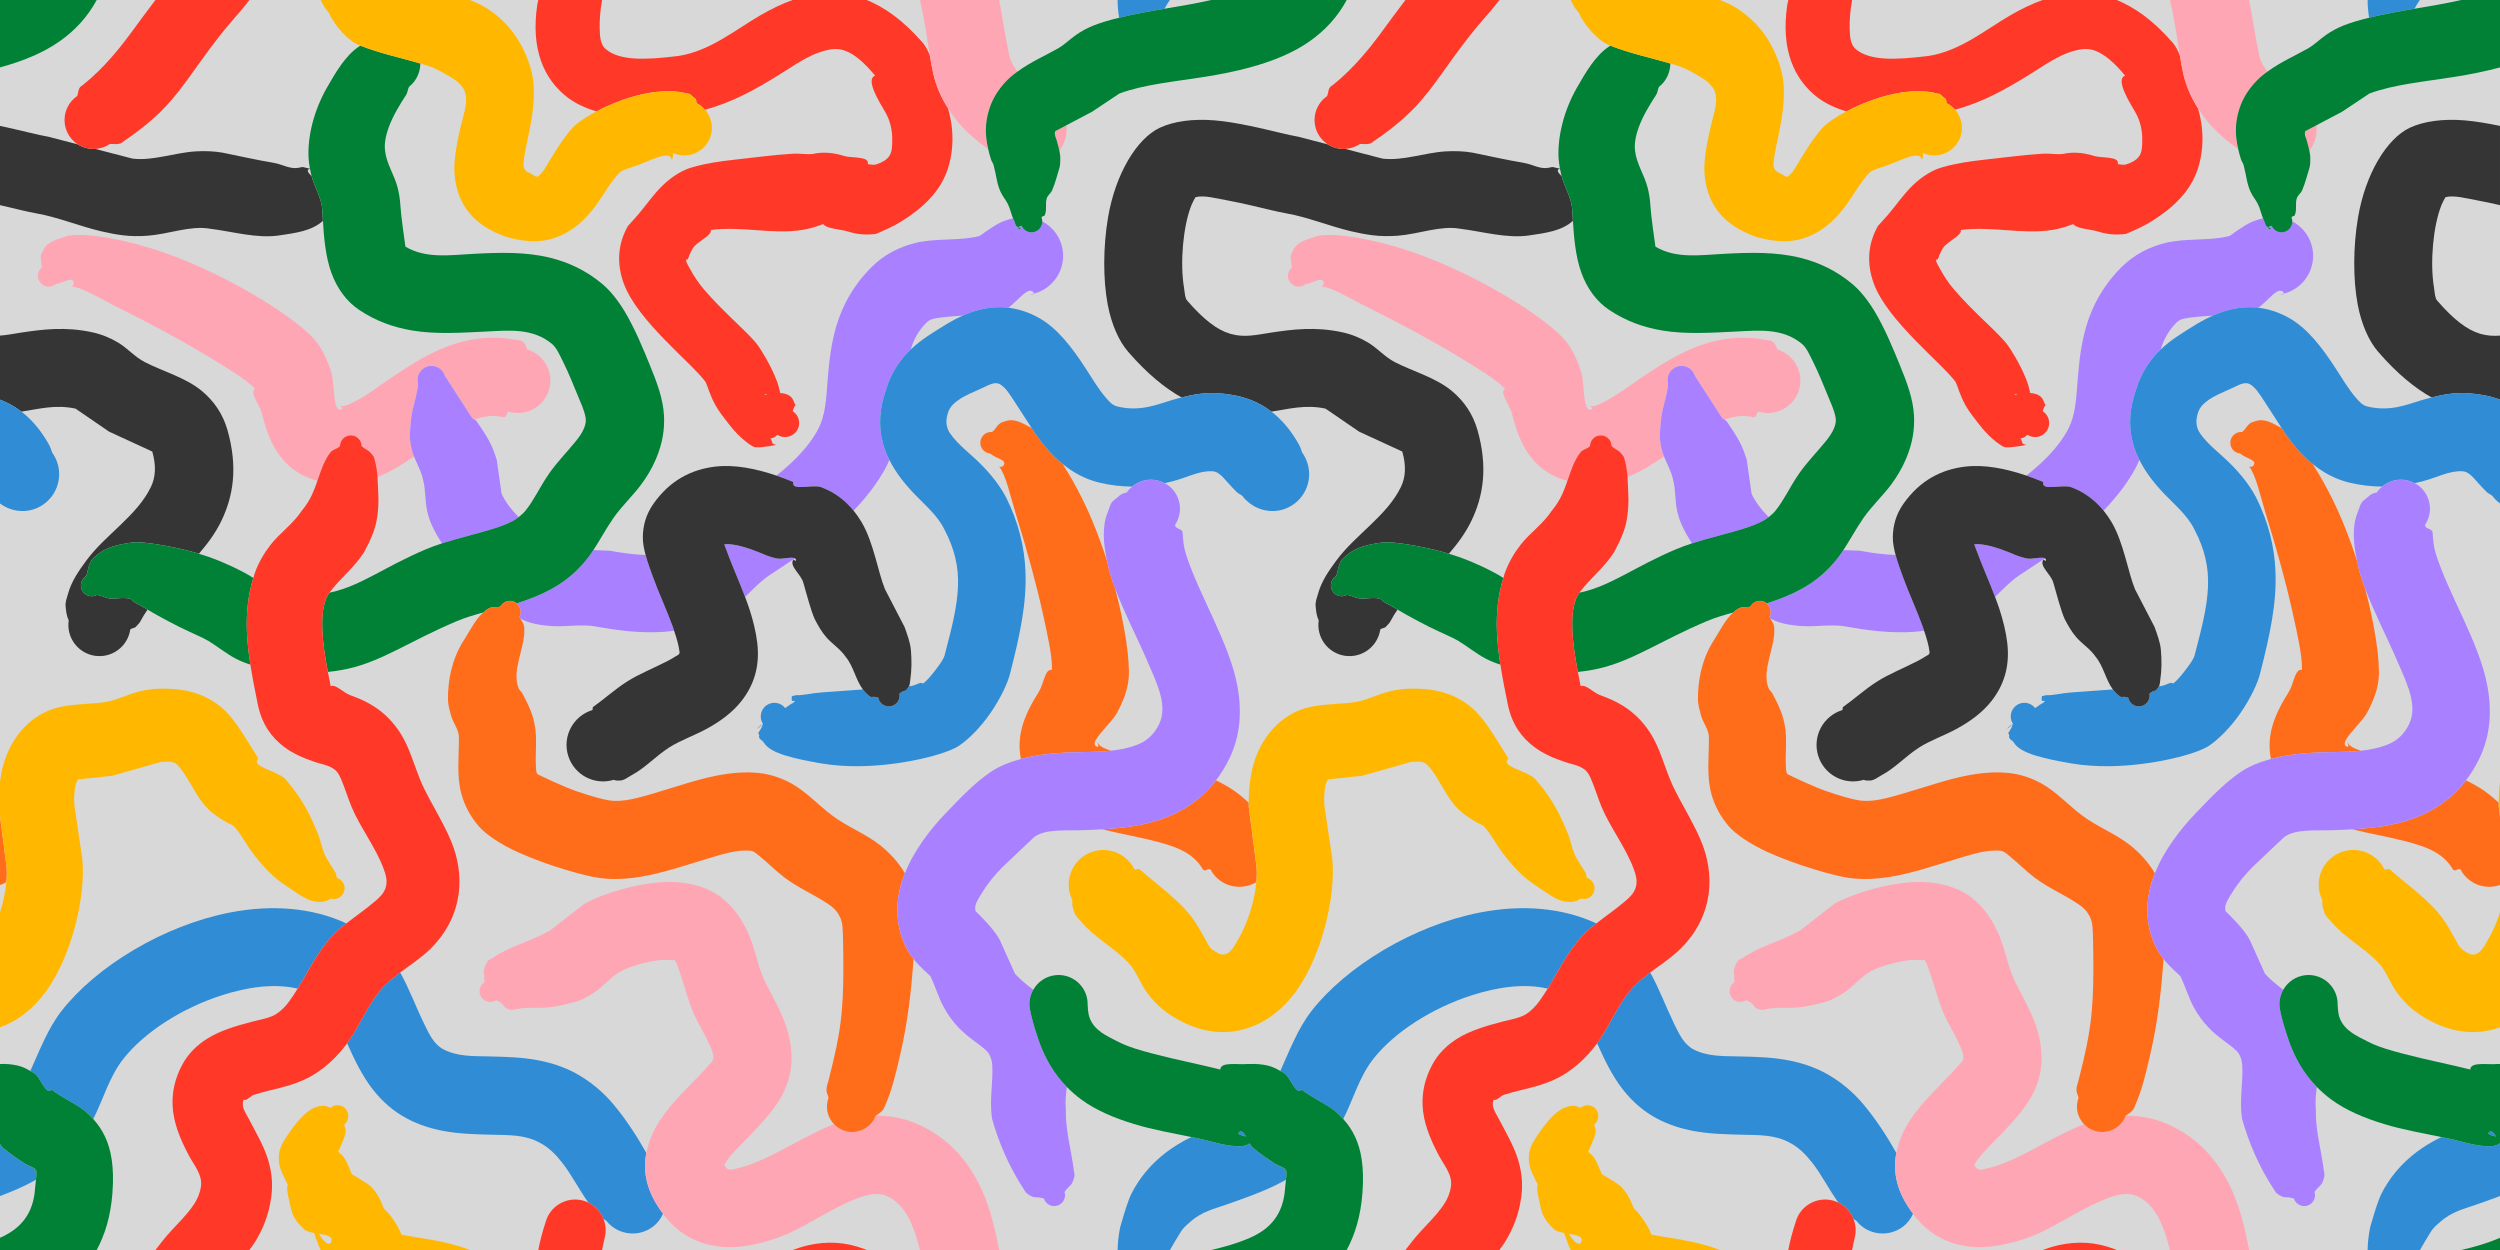 <?xml version="1.0" encoding="UTF-8"?>
<svg id="Layer_1" data-name="Layer 1" xmlns="http://www.w3.org/2000/svg" viewBox="0 0 3036.63 1518.32">
  <defs>
    <style>
      .cls-1 {
        fill: #d8d8d8;
        fill-rule: evenodd;
      }

      .cls-2 {
        fill: #ff6c1a;
      }

      .cls-3 {
        fill: #ff3828;
      }

      .cls-4 {
        fill: #a980ff;
      }

      .cls-5 {
        fill: #ffb700;
      }

      .cls-6 {
        fill: #308cd5;
      }

      .cls-7 {
        fill: #008136;
      }

      .cls-8 {
        fill: #ffa6b5;
      }

      .cls-9 {
        fill: #353535;
      }
    </style>
  </defs>
  <g>
    <path class="cls-1" d="M0,0h1518.32v1518.32H0V0Z"/>
    <g>
      <path class="cls-6" d="M420.71,1121.62c-41.76-19.44-91.09-22.96-140.96-13.32-81.39,15.69-162.86,65.77-204.78,119.34-17.22,22.2-26.72,48.13-38.16,73.21,1.64.96,3.33,1.78,4.92,2.85,7.64,5.12,13.89,26.72,20.62,20.22.16-.15.17-.31.08-.46l-1.94-1.39c.51.38,1.69.89,1.94,1.39,15.75,11.46,29.17,17.1,39.09,24.78,4.33,3.35,8.15,7.05,11.72,10.98,12.42-24.28,19.35-51.2,36.55-73.02,25.31-32.34,71.33-61.87,119.93-77.39,31.08-9.93,63.59-14.64,91.83-7.96,13.64-22.13,24.73-46.12,43.45-65.4,4.79-4.94,10.17-9.44,15.71-13.82Z"/>
      <path class="cls-6" d="M785.08,1400.4c-11.72-20.75-24.82-40.85-39.74-58.71-13.01-15.56-28.64-28.65-47.5-38.84-14.12-7.34-28.76-12-43.76-14.89-19.61-3.82-39.89-4.32-60.06-4.78-19.13-.46-38.36.38-55.39-8.6-11.62-6.17-17.3-18.37-23.18-30.45-10.29-21.12-18.65-43.89-29.36-62.9-6.54,4.85-12.91,9.83-18.47,15.46-20.26,20.57-29.41,48.12-45.98,70.49,8.91,20.13,18.58,40.09,31.52,56.53,11.21,14.22,24.63,26.18,41.02,34.86,14.19,7.51,28.99,12.25,44.26,15.14,19.4,3.65,39.62,4.11,59.88,4.61,19.04.42,38.36-.13,55.78,8.89,11.8,5.79,20.53,14.64,28.31,24.46,11.97,15.13,20.85,33.29,32.31,49.09,8.49,4.1,14.82,11.23,18.2,19.65,1.18.86,2.37,1.71,3.67,2.56,14.04,17.58,39.7,20.43,57.28,6.42,5.21-4.17,8.95-9.41,11.52-15.11-20.1-26.35-24.8-50.85-20.32-73.88Z"/>
      <path class="cls-6" d="M43.39,1420.97c.19.53.04,1.09-.52,1.67-.47.5-1.8-1.42-1.13-1.74.73-.34,1.28-.3,1.64.07-.78-2.66-9.13-4.86-13.25-7.58-8.04-5.29-17.05-11.23-26.69-19.32-1.2-1.01-2.34-2.69-3.45-4.58v63.3c14.02-5.28,27.84-11.05,41.11-18.34.88-.48,1.69-1.13,2.57-1.62.65-5.7,1.1-10.69-.29-11.85Z"/>
      <path class="cls-2" d="M7.86,1052.54l-7.86-60.53v82.95c1.66-.58,3.32-1.1,4.93-1.91,1.01-.51,1.85-1.21,2.79-1.8.63-6.9.7-13.27.14-18.71Z"/>
      <path class="cls-8" d="M412.97,541.92c.01-7.21,5.9-13.09,13.14-13.09s13.11,5.91,13.1,13.13c7.57,6.04,8.18,3.78,14.09,11.87,1.18,1.59,1.38,3.23,1.94,5.16,1.91,6.71,2.79,13.51,3.3,20.4.31-.12.62-.21.94-.33,14.29-5.7,28.69-14.65,43.45-24.56-1.2-3.04-2.23-6.11-2.91-9.27-1.33-6.21-2.56-11.54-2.22-17.83.93-9.94,1.01-17.95,3.02-27.64,2.48-11.87,6-20.97,7.08-33.56-2.68-8.98,2.43-18.41,11.39-21.1,8.96-2.68,18.41,2.39,21.09,11.37l32.68,50.67c.78,1.21,2.01,1.87,3.24,2.56,10.39-3.87,21.39-5.77,33.43-3.37.75.15,1.5.66,2.26.49,4.66-1.05,1.75-3.93,5.76-6.8,20.85,6.25,42.85-5.6,49.1-26.46,6.25-20.85-5.6-42.85-26.45-49.1-2.35-6.12-1.38-5.99-6.28-10.05-1.56-1.29-3.92-.9-5.87-1.28-21.2-4.21-41.22-3.6-60.3.39-39.9,8.35-75.44,33.29-108.4,56.19-10.01,6.96-19.72,13.58-29.43,18.44-6.78,3.39-13.16,7.12-20.19,4.13,2.29.96,7.78,2.93,5.7,4.27-11.84,7.63-8.84-30.09-13.34-44.64-4.96-16.04-11.81-29.9-20.71-40.01-19.75-22.14-77.2-60.27-139.44-87.95-19.33-8.6-38.93-16.34-57.78-22.1-43.91-13.41-82.24-19.04-102.24-15.34-13.08,4.48-24.92,6.77-30.03,18.11-1.05,2.34-2.18,3.69-2.48,6.33-.72,6.37,1.37,7.47.84,14.31-5.42,4.81-5.91,13.11-1.1,18.52,4.81,5.42,13.11,5.91,18.53,1.1,9.6-.78,19.85-9.93,21.64-1.68.43,1.98-1.34,5.14-3.59,4.67,13.63.81,35.07,14.58,62.23,28.09,33.03,16.44,70.95,36.62,103.27,56.16,25.79,15.6,48.25,29.26,58.31,40.1-7.22,4.77,5.55,18.95,8.23,29.69,4.17,16.76,9.72,32.87,17.73,45.58,9.12,14.48,21.36,25.4,37.03,32.16,4.28,1.82,8.53,3.26,12.77,4.49,3.85-11.18,7.31-22.26,13.86-31.99,5.18-7.68,6.6-4.66,13.63-10.28Z"/>
      <path class="cls-2" d="M1415.03,993.44c-23.53,9.05-49.9,12.36-76.24,13.91,22.87,5.65,48.17,9.76,72.41,16.62,18.83,5.33,37.44,12.29,48.91,30.36.41.64.55,1.54,1.2,1.97,3.98,2.65,4.05-1.44,8.9-.52,9.06,17.79,29.77,25.59,48.11,19.17v-82.94l-1.56-12.01c-.03-1.63.03-3.28.02-4.92-5.83-5.5-11.91-10.59-18.38-15.04-6.78-4.66-13.99-8.59-21.4-12.18-17.03,22.32-38.32,36.5-61.97,45.58Z"/>
      <path class="cls-2" d="M1221.03,511.68c-2.42.86-4.17.97-6.3,2.58-5.1,3.88-4.45,6.15-9.77,10.48-7.22-.6-13.56,4.78-14.16,11.99-.6,7.22,4.77,13.56,11.99,14.16,7.2,6.4,20.89,7.5,16.16,14.5-1.13,1.68-4.64,2.58-5.86.62,8.82,10.42,13.67,35.43,22.64,64.41,10.91,35.24,22.49,76.61,30.67,113.48,6.52,29.43,12.15,55.11,11.25,69.86-8.44-1.93-9.88,17.1-15.8,26.45-9.25,14.59-17.07,29.72-20.73,44.29-3.17,12.6-3.58,25.08-1.02,37.37,16.32-4.39,34.31-6.82,53.52-7.72,17.97-.87,37.26-.31,55.71-2.3-.02,0-.04-.01-.06-.02-7.14-2.57-14.24-4.61-16.92-11.76.88,2.32,3.25,7.65.84,7.07-13.7-3.3,15.66-27.17,23.09-40.47,8.18-14.66,13.48-29.19,14.64-42.6,1.74-21.57-4.29-63.55-16.54-109.54-3.6-9.62-6.6-19-8.68-28.04-.34-1.49-.55-2.94-.86-4.42-2.1-6.54-4.23-13.09-6.56-19.59-7.12-19.92-15.05-39.44-23.9-57.06-7.81-15.55-15.88-29.73-23.79-42.02-11.92-9.74-22.53-21.71-32.07-35.22-1.88-2.66-3.62-5.52-5.44-8.27-11.43-6.08-20.88-12.19-32.03-8.25Z"/>
      <path class="cls-7" d="M42.87,1422.63c.55-.58.7-1.14.52-1.67-.37-.37-.91-.41-1.64-.07-.68.31.66,2.23,1.13,1.74Z"/>
      <path class="cls-7" d="M101.52,1348.23c-9.92-7.68-23.34-13.31-39.09-24.78.09.16.08.31-.08.46-6.73,6.5-12.98-15.11-20.62-20.22-1.59-1.07-3.29-1.89-4.92-2.85-4.97-2.9-10.09-5.4-15.76-6.65-7.02-1.54-14.02-2.1-21.05-1.8v97.09c1.11,1.9,2.25,3.57,3.45,4.58,9.64,8.09,18.65,14.03,26.69,19.32,4.12,2.71,12.47,4.91,13.25,7.58,1.39,1.17.94,6.16.29,11.85-.38,3.36-.81,6.91-1.03,10.24-2.1,33.03-19.28,50.2-42.65,60.44v14.82h117.47c10.12-18.78,16.9-41.22,19.06-68.58,2.59-32.89-1.82-53.56-8.65-68.44-3.93-8.58-8.86-15.72-14.64-22.08-3.57-3.93-7.39-7.63-11.72-10.98Z"/>
      <path class="cls-7" d="M62.44,1323.45c-.25-.5-1.43-1.01-1.94-1.39l1.94,1.39Z"/>
      <path class="cls-8" d="M1187.91,1435.61c-13.84-26.3-33.26-48.49-60.57-63.89-21.33-11.98-42.51-16.78-63.5-16.53-.02.02-.04.03-.06.04-6,15.81-23.7,23.78-39.52,17.79-4.4-1.67-8.11-4.3-11.17-7.49-33.68,12.92-66.59,35.4-97.63,47.38-6.13,2.39-12.66,4.61-19.27,5.96-4.91,1.01-10.41,3.99-13.98-.29-.83-.96-1.78-2.43-2.43-3.48.7-1.34,1.83-3.48,2.74-4.78,4.13-6,9.48-11.7,15.05-17.45,19.94-20.6,41.54-41.49,52.66-62.92,6-11.54,9.66-23.45,10.78-35.57,1.25-13.55-.27-27.1-3.89-40.4-5.73-21.06-17.62-41.57-26.91-59.61-9.26-17.87-12.86-42.66-22.13-62.59-7.35-15.81-17.09-29.61-29.99-40.19-15.42-12.63-37.91-20.18-63.89-20.3-36.99-.21-82.2,14.14-104.23,26.34l-41.69,32.47c-24.85,14.18-47.87,18.29-70.15,33.68-2.03,1.38-4.82,1.97-6.05,4.19-7.11,12.79-3.65,9.19-3.73,25.04-6.04,4.03-7.69,12.16-3.7,18.21,4,6.04,12.14,7.68,18.18,3.69,12.96,5.45,6.26,10.15,19.13,11.75,1.45.17,2.79-.38,4.17-.71,13.75-3.1,26.05-1.01,39.48-2.22,11.49-1.01,22.83-3.98,35.15-7.26,6.99-2.56,13.38-5.91,19.41-9.77,12.38-7.84,21.33-20.18,34.44-27.18,9.98-5.37,28.29-10.99,45.9-13.21,5.99-.76,15.42-.21,19.09.04,2.32,3.02,3.31,7.09,4.76,10.95,7.59,20.43,12.47,43.29,21.38,60.61,5.16,10.03,11.68,20.89,16.54,32.26,2.17,5.08,4.6,10.15,4.11,15.48-.33,3.65-4,6.12-6.78,9.52-4.54,5.5-9.81,10.91-15.19,16.32-20.71,20.93-41.7,42.74-51.75,65.4-3.41,7.68-6.01,15.51-7.57,23.51-4.48,23.03.23,47.53,20.32,73.88,1.34,1.76,2.4,3.48,3.88,5.25,17.43,20.85,38.81,31.04,61.76,34.31,25.57,3.65,53.96-2.77,78.65-12.29,31.09-12.04,63.69-36.91,97.43-47.95,11-3.61,22.27-5.45,33.63.96,15.11,8.47,23.08,22.99,28.99,38.68,3.04,8.08,5.45,16.52,7.57,25.07h96.28c-5.47-28.64-12.64-57.84-25.69-82.7Z"/>
      <path class="cls-4" d="M1256.28,356.55c-2.01.59-4.07.96-6.17,1.26,1.89-.25,6.12.04,6.17-1.26Z"/>
      <path class="cls-4" d="M965.43,678.16c-3.89-2.2-15.68,1.48-21.84.18-5.19-1.1-10.28-2.67-15.34-4.8-11.67-4.94-24.31-9.83-36.76-11.83-3.99-.64-8.09-1.22-11.81-.49l2.96,7.79c6.41,17.62,15.06,36.74,22.34,56.01,9.89-9.57,19.63-19.86,30.22-26.75,9.82-6.37,20.01-13.13,30.23-20.1Z"/>
      <path class="cls-4" d="M630.96,749.14c.4,1,.76,1.56,1.14,2.3,5.21,2.58,10.82,4.86,17.63,6.3,7.05,1.47,14.22,2.35,21.46,2.77,17.51.96,35.66-2.64,52.28.42,25.3,4.66,54.64,8.52,82.96,6.54,4.15-.29,8.25-.83,12.35-1.37-.58-1.7-1.05-3.38-1.67-5.08-7.46-20.48-16.99-40.9-23.78-59.6-3.04-8.39-6.58-17.78-9.16-27.32-15.27-.49-30.41-2.76-43.99-5.21l-19.46-.67c-2.67,4.04-5.46,7.97-8.52,11.75-10.75,13.31-23.94,25.37-42.95,35.77-12.68,6.92-26.42,12.28-40.73,16.85-.37.12-.77.21-1.14.33,4.84,3.86,6.6,10.58,3.58,16.23Z"/>
      <path class="cls-4" d="M1257.99,281.19c-6.67,2.81-14.37-.33-17.18-7.01-2.32.65-3.38,1.23-4.01,1.77,8.72,3.66-2.99,2.56,0,0-.05-.02-.05-.03-.09-.05l-1.1-.46c-2.45-.95-2.38-4.51-3.62-6.78-.62-1.14-1.06-2.31-1.54-3.48-5.38,1.28-10.62,2.93-15.62,5.33-7.84,3.78-21.77,13.76-24.96,16.11-24.2,6.42-53.48,2.18-78.74,8.64-19.34,4.99-37.12,13.88-52.4,29.11-22.48,22.36-35.14,46.31-42.66,71.02-6.53,21.44-8.88,43.46-10.71,65.44-1.79,21.48-1.89,43.12-12.77,62.67-8.46,15.14-20.26,28.4-33.35,40.44-5.2,4.79-10.65,9.33-16.18,13.78,6.96,2.39,13.82,4.99,20.45,7.77.31-.31,1.27.52,1.84.76l-1.84-.76-.06.14c-2.53,11.55,23.34,2.17,34.09,6.17,15.77,5.91,28.78,15.68,39.21,28.44,14.95-15.45,28.12-32.27,38.41-50.69,2.01-3.59,3.42-7.3,5.1-10.96-1.6-3.22-3.24-6.43-4.5-9.8-7.88-21.1-10.18-45.34.58-75.88,5.72-19.21,15.04-32.59,25.47-44.17,1.41-1.56,3.03-2.88,4.53-4.33.13-.45.19-.92.33-1.37,3.36-10.91,8.93-21.52,18.88-31.42,4.32-4.28,10.11-4.91,15.77-5.75,9.16-1.32,18.59-1.9,28.01-2.44,20.9-9.21,39.2-11.53,55.49-9.62,12.17-8.74,25-28.1,31.27-17.72.13.17.17.34.17.46,22.65-6.08,37.84-28.23,34.65-52.1-2.12-15.81-11.86-28.69-24.96-35.63.11,5.22-2.87,10.23-7.98,12.37Z"/>
      <path class="cls-4" d="M540.38,456.47c-2.68-8.98-12.13-14.05-21.09-11.37-8.96,2.68-14.07,12.12-11.39,21.1-1.09,12.58-4.6,21.69-7.08,33.56-2.01,9.69-2.09,17.7-3.02,27.64-.34,6.29.9,11.62,2.22,17.83.67,3.16,1.71,6.23,2.91,9.27,3.71,9.43,9.08,18.48,11,28.44,3.27,12.21,2.17,26.05,5.06,38.34,1.55,6.59,3.73,12.92,6.63,18.92,3.41,7.08,7.2,13.59,11.21,19.8,20.59-6.7,42.43-11.51,63.05-18.02,8.36-2.68,16.46-5.6,23.86-9.65,2.43-1.33,4.35-2.8,6.28-4.27-.13-.13-.27-.24-.4-.37-7.84-7.93-14.96-16.7-20.39-27.9l-5.83-41.07c-2.52-8.26-5.47-16.4-9.72-23.95-4.52-8.05-9.59-15.73-14.82-23.11-.66-.93-1.62-1.45-2.57-1.97-1.23-.68-2.46-1.35-3.24-2.56l-32.68-50.67Z"/>
      <path class="cls-9" d="M378.56,214.07c-8.5-8.14-3.23-8.68-2-8.9-.01-.07-.03-.14-.04-.21-.71-.2-2.84-.65-7.68-1.87-2.01-.5-3.9.29-5.83.67-10.65,2.1-19.46-4.03-29.83-5.79-20.6-3.52-41.95-8.26-62.84-12.54-10.4-1.8-21.14-2.18-32.13-1.59-25.59,1.43-53.02,12-77.47,8.77l-45.26-11.76c-7.34.38-14.68-1.43-20.92-5.44l-34.51-8.97c-14.28-2.52-36.49-8.56-60.05-13.5v96.24c17.24,3.97,32.88,8.03,43.73,9.92,26.98,4.74,52.5,15.56,79.22,21.85,8.45,2.01,17,3.65,25.68,4.78,10.15,1.3,20.63,1.38,31.31.55,24.83-1.93,51.26-12.5,74.62-8.52,28.31,3.48,57.59,12.33,85.03,8.14,18.46-2.81,39-5.12,52.63-17.67-.27-4.61-.51-9.03-.74-12.95-.78-14.82-9.2-27.38-12.94-41.21Z"/>
      <path class="cls-9" d="M157.86,727.22c-7.08-1.63-12.94-.5-19.69-.17-9.26.42-11.06-2.59-20.25-4.58-6.27,3.62-14.31,1.47-17.92-4.83-3.61-6.3-1.46-14.29,4.81-17.91,2.75-8.59,1.75-11.19,6.13-18.9,1.35-2.39,3.4-3.66,5.4-5.44,11.9-10.76,27.13-14.09,44.32-16.45,9.82-1.32,34.4,2.2,62.05,8.54,6.31,1.44,12.63,3.22,18.88,5.13,10.71-12.39,20.29-25.39,27.24-39.81,14.43-29.82,20.39-64.93,7.51-110.24-5.66-20.05-16.49-35.19-30.5-47.11-19.51-16.61-48.2-24.41-69.72-35.49-12.84-6.63-21.06-16.95-32.65-23.83-9.12-5.45-19.25-9.86-31.34-12.5-32.2-7.09-60.23-3.69-87.33.5-8.33,1.3-16.5,2.9-24.81,3.5v77.81c8.66,3.26,17.45,7.91,26.05,14.52,20.47-2.98,41.18-9,65.72-3.59l40.82,27.98,52.39,24.12c4.99,17.66,3.94,31.42-1.68,43.04-16.91,35.03-55.05,57.68-78.42,89.35-9.08,12.29-17.95,25.04-22.08,39.85-1.47,5.29-3.72,10.45-3.06,15.98.79,6.71.85,10.49,3.73,16.86-3.09,20.64,11.16,39.89,31.8,43,20.63,3.06,39.9-11.2,42.98-31.84,2.32-2.39,5.12-1.17,7.1-3.73,1.63-2.1,3.75-3.57,4.97-5.87,2.71-5.09,5.65-9.96,8.89-14.64-5.57-3.28-10.81-6.34-15.45-8.63-3.03-1.5-4.33-4.24-5.91-4.64Z"/>
      <path class="cls-6" d="M0,611.53c15.28,11.59,36.81,12.65,53.18.86,20.1-14.47,24.69-42.49,10.24-62.59-1.25-3.65-2.28-6.75-4.03-9.9-10.15-18.15-21.57-30.86-33.35-39.92-8.6-6.61-17.38-11.26-26.05-14.52v126.07Z"/>
      <path class="cls-9" d="M1479.64,477.66c11.66.84,25,2.66,38.68,7.81v-77.81c-7.82.56-15.75.24-24.07-2.24-15.86-4.7-32.09-17.07-52.28-40.35-2.78-3.19-2.77-9.27-3.85-15.86-2.51-15.39-2.77-33.73-1.15-51.72,1.6-17.7,4.92-35.11,10.41-48.83,1.19-2.98,3.45-7.01,4.71-9.14,10.12-2.77,24.67,1.34,39.21,3.98,9.17,1.68,18.28,3.67,27.01,5.68v-96.24c-14.42-3.02-29.35-5.63-43.29-6.76-25.96-2.1-49.42,1.05-66.5,9.1-27.52,13.05-53.66,55.62-62.66,108.98-6,35.57-6.12,75.09-.41,105.5,4.7,25.04,14,45.01,24.8,57.47,23.4,27.01,44.94,44.3,64.95,55.52,15.08-3.85,29.68-6.13,44.42-5.09Z"/>
      <path class="cls-6" d="M959.52,855.82c-3.25,1.93-2.1,1.51-.01.33,3.91-2.56,6.34-4.07.01-.33Z"/>
      <path class="cls-6" d="M925.74,880.31h0c-2.07-.28-12.2,10.7,0,0Z"/>
      <path class="cls-6" d="M1169.36,383.43c-5.73,2.53-11.63,5.51-17.76,9.11-17.8,10.99-32.96,19.96-45.23,31.87-1.5,1.45-3.13,2.78-4.53,4.33-10.43,11.58-19.75,24.96-25.47,44.17-10.77,30.54-8.46,54.78-.58,75.88,1.26,3.37,2.9,6.58,4.5,9.8,7.42,14.99,18.09,28.58,30.55,41.63,12.62,13.26,27.78,25.59,36.09,42.53,12.96,24.33,17.61,46.65,16.72,69.42-1.03,26.59-8.42,53.48-16.26,83.73-1.68,5.83-7.32,13-12.76,20.05-4.53,5.87-9.41,11.45-13.7,14.55-1.2-3.31-8.26,1.85-13.99,2.73-.9.14-1.98.21-2.92.34-.04.07-.03.14-.07.21-5.52,8.75-3.46,2.37-11.42,8.73,1.33,7.1-3.35,13.98-10.46,15.33-7.11,1.35-13.97-3.32-15.34-10.45-9.9-3.04-6.09,2.49-13.86-4.58-1.81-1.65-3.37-3.48-4.79-5.4-17.34,1.17-34.84,2.54-50.5,3.67-12,.84-22.02,3.73-30.42,3.31-1.9-.08-5.01,2.14-4.95.63.13-2.89-1.71,6.71.3,6.38,6.34-1.09.42,2.81-2.98,4.74l-2.53,1.64-3.32,2.22c-5.27-6.75-14.95-8.43-22.21-3.61-7.64,5.07-9.73,15.35-4.68,22.99l-1.02.92c.89.12.32,2.29-4.22,9.23-2.06,3.15,1.14.21.51,4.15-.72,4.49,3.28,4.32,6.18,8.93,8.06,12.75,36.8,18.96,69.27,24.66,14.58,2.52,30.62,3.57,46.73,3.4,53.05-.71,105.1-14.81,119.83-24.33,11.52-7.42,26.96-22.65,39.2-40.56,11.63-17.03,21.01-35.74,24.09-49.5,11.4-44.84,20.02-83.94,18.18-123.28-1.34-28.73-8-57.68-23.49-88.89-8.18-15.31-19.08-28.73-31.29-40.9-12.68-12.63-27.35-23.2-36.61-36.66-4.82-6.96-6.25-15.27-2.21-26.68,2.87-6.88,7.4-10.53,12.09-13.89,8.48-6.08,18.83-9.77,30.32-15.27,9.19-4.61,15.28-7.05,20.42-3.94,7.07,4.28,11.73,12.29,17.11,20.34,7.09,10.58,14,21.89,21.2,32.8,1.82,2.75,3.56,5.61,5.44,8.27,9.54,13.51,20.15,25.49,32.07,35.22,12.98,10.61,27.52,18.55,44.08,22.62,14.54,3.54,27.95,4.93,40.55,4.99,10.86-9.2,26.4-11.07,39.3-4.15,2.91-.62,5.79-1.26,8.61-1.97,18.55-4.66,33.72-13.59,49.83-12.46,9.74.67,15.03,11.37,29.41,25.34,1.9,1.84,4.3,2.64,6.54,4.36,2.68,3.73,5.94,6.73,9.42,9.37v-126.07c-13.68-5.15-27.02-6.97-38.68-7.81-14.74-1.04-29.34,1.24-44.42,5.09-3.85.98-7.72,2.01-11.64,3.17-18.39,5.5-38.72,14.56-66.52,7.8-6.02-1.43-10.01-6.25-14.14-11.03-8.65-10.11-15.93-22.32-23.45-33.98-16.94-26.34-35.3-50.38-58.16-62.92-10.94-6-23.03-10.39-36.47-11.97-16.29-1.91-34.59.41-55.49,9.62Z"/>
      <path class="cls-6" d="M1420.97,0h-63.44c-.07,6.99.62,14.08,1.78,21.53,17.47-4.31,36.1-7.68,55.13-10.89,1.83-3.51,3.97-7,6.53-10.64Z"/>
      <path class="cls-7" d="M307.71,701.99l-7.06-4.27c-8.06-4.57-26.03-13.9-47.27-21.34-3.84-1.34-7.81-2.56-11.78-3.77-6.25-1.9-12.56-3.68-18.88-5.13-27.65-6.34-52.24-9.85-62.05-8.54-17.2,2.36-32.42,5.68-44.32,16.45-2,1.78-4.05,3.05-5.4,5.44-4.38,7.71-3.38,10.32-6.13,18.9-6.27,3.62-8.43,11.61-4.81,17.91,3.61,6.29,11.65,8.45,17.92,4.83,9.19,1.98,10.99,5,20.25,4.58,6.75-.33,12.61-1.46,19.69.17,1.58.4,2.88,3.14,5.91,4.64,4.64,2.29,9.88,5.35,15.45,8.63,4.12,2.42,8.35,4.93,12.99,7.45,8.44,4.58,17.07,9.37,25.6,13.54,15.19,7.44,29.18,13.26,35.12,16.89,11.28,6.87,21.87,15.62,33.66,21.8,5.59,2.93,11.48,5.19,17.53,7.11-2.04-13.12-3.69-26.49-4.23-39.72-.93-22.87,1.41-45.18,7.82-65.57Z"/>
      <path class="cls-7" d="M599.87,641.99c-20.62,6.51-42.46,11.32-63.05,18.02-6.53,2.12-12.96,4.42-19.16,7.04-50.82,21.47-78.37,44.02-115.54,52.44-.58.13-1.24.16-1.82.29-1.75,2.39-3.38,4.94-4.5,8.01-4.04,11.12-4.74,23.57-4.29,36.33.61,17.49,3.54,35.32,6.73,52.03,8.73-.87,17-2.2,24.91-4,42.07-9.53,74-33.3,131.48-57.57,10.33-4.37,21.36-7.64,32.55-10.67,1.5-1.29,2.85-2.78,4.54-3.79,7.56-4.49,8.19-1.55,16.07-3.27,3.4-6.42,11.35-8.85,17.75-5.45.73.39,1.21,1.01,1.84,1.51.38-.12.77-.21,1.14-.33,14.31-4.56,28.05-9.93,40.73-16.85,19.01-10.4,32.2-22.46,42.95-35.77,3.06-3.78,5.85-7.71,8.52-11.75,7.87-11.92,14.69-24.91,24.13-38.63,10.5-15.21,23.88-27.28,34.53-41.83,6.71-9.15,12.63-19.01,17.33-30.11,8.32-19.6,10.71-36.76,9.78-53.13-1.14-20.14-8.2-39.27-17.63-62.19-6.86-16.73-17.67-43.41-30.27-64.29-8.37-13.82-17.82-25.42-27.17-33.23-19.63-16.36-40.75-26.15-62.89-31.64-29.64-7.43-61.33-6.52-93.08-4.85-28.8,1.55-58.04,6.13-83.01-8.72-.91-6.32-5.38-37.5-6.1-49.86-.44-7.61-1.61-14.99-3.47-22.17-3.95-15.3-13.54-28.78-15.17-44.59-1.08-8.29.8-18.15,4.31-27.91,5.19-14.43,13.68-28.04,21.24-39.74,2.16-3.33,1.83-7.13,3.82-10.1,8.87-7.1,13.37-17.52,13.48-28.07-23.36-7.01-48.54-12.05-72.77-21.7-.68.44-1.3.75-2.01,1.23-16.13,10.9-27.91,30.93-38.81,50.06-15.82,27.75-23.34,58.95-22.22,84.37.21,4.7.91,9.29,1.77,13.84.01.07.03.14.04.21.49,2.57.97,5.15,1.6,7.7.1.41.29.79.4,1.2,3.74,13.82,12.15,26.39,12.94,41.21.23,3.92.47,8.34.74,12.95,1.16,19.47,3.2,43.83,10.36,63.29,7.01,19.13,18.36,34.61,33.52,44.8,20.35,13.75,42.08,21.38,64.74,25.17,28.73,4.76,59.16,2.69,89.34,1.25,28.3-1.41,56.92-4.47,80.37,15.07,5.33,4.43,9.24,13.35,13.56,22,6.91,13.9,12.68,28.52,16.85,38.63,4.39,10.65,8.73,19.59,10.34,28.82.72,4.13.06,8.28-2.07,13.31-2.52,5.95-6.18,10.84-9.99,15.54-10.67,13.19-22.71,25.21-32.62,39.57-11.14,16.18-17.7,31.45-28.34,44.6-2.27,2.81-5.09,5.37-8.27,7.8-1.93,1.47-3.86,2.95-6.28,4.27-7.41,4.04-15.5,6.97-23.86,9.65Z"/>
      <path class="cls-3" d="M966.37,492.15c1.14,1.46,1.08-.6,0,0h0Z"/>
      <path class="cls-3" d="M833.41,113.36c2.01.55,4.5.26,5.78,1.74,5.51,6.36,6.26,2.51,6.84,10.17,4.05,2,7.5,4.72,10.31,7.92,32.93-8.53,62.52-25.26,89.9-42.3,18.62-11.58,35.55-23.72,53.51-28.81,8.58-2.43,17.4-3.93,26.62-.54,12.03,4.43,23.61,14.74,36.62,30.4-12.38,4.21,5.52,32.61,12.07,43.84,6.62,11.37,8.99,23.47,8.69,34.67-.18,6.67.07,13.51-3.47,18.9-3.33,5.08-9.25,8.19-15.83,10.3-3.29,1.06-6.75.3-10.47-.34.08-.1.13-.23.16-.39,1.79-9.4-19.82-6.65-28.64-9.45-14.13-4.49-27.03-5.01-37.78-2.53-8.34.99-16.44-.77-24.75-.25-23.37,1.46-46.72,4.64-70.39,7.24-17.15,1.88-34.23,4.22-51.1,9.11-10.99,2.76-24.59,10.42-37.19,22.78-10.21,10.01-19.77,23.7-28.82,34.42-4.83,5.71-9.33,10.31-12.76,14.24-12.33,21.88-13.92,45.42-5.09,69.8,16.52,45.56,83.48,97.35,99.55,119.89,1.37,2.15,5.04,16.01,12.12,28.56,4.53,8.03,10.38,14.91,14.88,20.95,15.32,20.5,30.9,29.62,33.12,29.66,11.47.37,25.88-3.04,25.88-3.04,0,0-4.54-.24-5.24-2.87-.9-3.4-1.65-4.83-2.08-5.42.04.03.03.05.08.08.96.49,3.46.6,8.43-3.89,7.95,5.1,18.55,2.78,23.64-5.18,5.09-7.95,2.77-18.55-5.18-23.64,1.59-5.08,2.79-6.81,3.54-7.24,0,0,.01,0,.02,0-.54-.69-1.32-2.09-2.43-5.07-2.58-6.9-9.33-9.26-16.27-9.65-1.03-4.71-2.28-9.95-4.29-15.2-7.66-20-20.21-39.1-22.45-42.17-9.92-14.31-41.6-39.88-66.15-68.84-6.51-7.68-11.96-15.91-16.22-23.86-2.28-4.26-7.77-12.33-3.81-12.4.37,0,.47.3.42.73,1.52-3.96,3.16-8.99,6.23-13.9,5.48-8.78,23.51-15.43,22.03-22.44,37.39-4.87,74.8,5.69,110.91,0,8.89-1.4,17.33-3.96,25.65-7.19,3.82,5.87,21.73,6.35,30.56,9.21,11.62,3.76,23.03,4.19,33.37,2.79,11.83-5.02,21.83-9.48,31.3-15.42,26.88-16.86,46.78-36.35,55.63-62.48,7.74-22.88,8.25-49.06.47-74.99-8.04-12.68-14.24-26.47-17.65-41.57-1.55-6.86-2.87-14.26-4.13-21.88-2.37-6.23-5.18-11.84-8.85-16.04-24.33-27.9-47.07-43.25-68.01-51.78h-89.97c-13.05,4.73-26.15,11.02-39.27,18.64-30.35,17.62-60.69,43.25-99.18,49.32-41.9,5.22-71.71,5.72-88.38-8.18-6.51-5.43-7.22-14.32-7.49-25.37-.25-10.03.65-21.5,2.97-34.42h-77.53c-.38,2.02-.98,4.17-1.28,6.14-8.02,54.11,8.32,90.26,36.5,112.01,9.5,7.33,21.4,13.03,35.36,17.16,19.36-10.19,44.17-19.52,66.86-22.89,15.92-2.37,30.81-2.16,42.11.94ZM930.49,478.58l1.33.43c-2.09.46-3.38.86-3.38.86,0,0,1.15-1.64,2.05-1.29Z"/>
      <path class="cls-5" d="M522.09,80.71c7.26,2.53,13.76,6.18,20.2,9.98,7.34,4.33,15.38,8.33,20.88,17.33,6.98,13.15.19,29.33-3.39,44.93-5.33,23.2-10.01,45.83-6.94,65.4,4.5,28.72,19.82,54.77,62.35,69.44,28.26,8.14,49.08,6.08,66.28-1.8,16.82-7.7,30.75-20.45,42.74-37,9.19-12.69,17.29-27.93,28.3-39.24,3.43-3.49,12.06-5.6,21.08-8.73,14.19-4.92,40.03-19.09,42.02-7.81.55,3.1,2.97-5.78,1.53-7.55,16.42,7.66,36.07.81,44.12-15.54,6.17-12.53,3.77-27.04-4.92-36.93-2.81-3.2-6.26-5.92-10.31-7.92-.58-7.66-1.33-3.82-6.84-10.17-1.29-1.48-3.78-1.2-5.78-1.74-11.29-3.1-26.18-3.31-42.11-.94-22.7,3.37-47.5,12.7-66.86,22.89-13.2,6.95-23.94,14.29-29.48,20.48-9.92,10.99-18.19,24.25-26.15,37.26-4.79,7.83-8.65,16.14-15.03,21.04-2.72,2.09-5.52-1.77-10.38-3.89-8.54-3.17-8.02-9.59-7.13-16.12.69-5.09,1.57-10.37,2.72-15.71,5.7-26.28,11.4-53.79,8.87-78.54-1.08-10.55-3.91-20.55-7.99-30.53-11.11-27.3-27.9-45.86-47.88-58.81-6.64-4.3-13.83-7.6-21.25-10.5h-181.2c2.8,6.19,6.1,11.58,9.82,15.32,6.34,14.99,23.73,35.08,38.23,40.08.07.03.14.05.21.07,24.23,9.65,49.41,14.69,72.77,21.7,3.86,1.16,7.79,2.24,11.53,3.54Z"/>
      <path class="cls-9" d="M868.3,566.83c-28.28,3.45-54.35,16.34-74.61,45.1-9.08,12.94-12.81,26.67-12.88,40.78-.04,6.99,1.42,14.23,3.36,21.39,2.58,9.54,6.12,18.93,9.16,27.32,6.78,18.7,16.32,39.12,23.78,59.6.62,1.7,1.08,3.38,1.67,5.08,2.99,8.69,5.59,17.35,6.64,25.78.42,3.38-3.04,4.18-5.37,5.73-2.84,1.87-5.89,3.56-9.01,5.18-16.98,8.81-35.5,16.13-49.38,25.07-15.74,10.14-26.57,20.39-41.25,30.88-1.14.83.09,2.78-1.03,3.8-23.34,7.2-36.46,32-29.27,55.32,7.21,23.39,31.98,36.5,55.36,29.33,2.96,1.18,4.2.95,7.31.9,5.42-.09,9.79-4.03,14.27-6.43,16.97-9.03,28.52-22.67,46.03-33.91,12.47-8.02,29.54-14.06,44.6-22.13,17.12-9.18,32.25-20.41,43.07-34.27,14.33-18.37,22.71-41.08,18.97-71.18-1.63-13.07-4.93-26.5-9.31-39.98-1.64-5.05-3.52-10.12-5.43-15.18-7.27-19.27-15.92-38.39-22.34-56.01l-2.96-7.79c3.72-.74,7.83-.15,11.81.49,12.45,2,25.09,6.9,36.76,11.83,5.06,2.14,10.16,3.71,15.34,4.8,6.16,1.3,17.95-2.38,21.84-.18.99.56,1.61,1.41,1.32,2.94-.13.57-1.11-.34-1.69-.55-.5-.18-1.04-1.22-1.35-.8-5.49,7.72,8.89,17.36,11.9,27.56,4.91,16.7,8.9,32.96,13.89,44.54,4.16,7.9,8.41,15.67,14.4,22.44,7.3,8.26,17.08,14.24,23.18,23.37,9.72,11.69,12.18,27.89,20.99,39.77,1.42,1.92,2.98,3.75,4.79,5.4,7.77,7.08,3.96,1.55,13.86,4.58,1.37,7.12,8.23,11.8,15.34,10.45,7.11-1.35,11.79-8.22,10.46-15.33,7.95-6.37,5.9.01,11.42-8.73.04-.07.03-.14.07-.21,1.26-2.13,1.14-4.33,1.53-6.84,1.92-12.54,1.92-24.32.89-36.98-.82-9.84-4.48-18.86-7.65-28.06l-23.81-45.93c-8.49-20.54-13.65-56.31-28.32-81.32-2.98-5.08-6.28-9.81-9.87-14.21-10.43-12.77-23.44-22.54-39.21-28.44-10.75-4-36.62,5.37-34.09-6.17l.06-.14c-6.63-2.79-13.49-5.39-20.45-7.77-24.72-8.48-50.95-13.77-74.77-10.89Z"/>
      <path class="cls-9" d="M963.52,585.5l1.84.76c-.57-.24-1.53-1.07-1.84-.76Z"/>
      <path class="cls-3" d="M486.09,1181.22c12.63-9.37,26.1-18.12,37.03-29,11.41-11.33,20.73-24.41,26.99-40.02,9.33-23.32,9.84-46.06,4.98-68.21-7.51-34.27-32.63-66.99-45.03-97.61-7.48-18.46-12.63-37.84-22.79-54.36-6.41-10.4-14.46-19.88-24.84-28.15-11.05-8.77-23.88-14.77-37.22-19.55-8-2.85-17.93-13.93-23.53-10.74-1.12-5.61-2.29-11.46-3.43-17.43-3.2-16.71-6.12-34.54-6.73-52.03-.44-12.75.25-25.21,4.29-36.33,1.12-3.07,2.76-5.63,4.5-8.01.35-.48.66-1,1.02-1.47,12.65-16.44,28.94-28.99,40.88-47.48,6.98-13.3,13.75-26.89,15.86-42.03,1.27-9.06,1.92-17.74,1.48-27.01-.36-7.61-.47-15.05-1-22.38-.5-6.9-1.38-13.69-3.3-20.4-.56-1.93-.76-3.57-1.94-5.16-5.92-8.1-6.53-5.83-14.09-11.87.01-7.21-5.86-13.13-13.1-13.13s-13.13,5.87-13.14,13.09c-7.03,5.62-8.45,2.6-13.63,10.28-6.54,9.73-10,20.81-13.86,31.99-1.83,5.3-3.73,10.61-6.12,15.83-3.48,7.63-7.86,14.43-13.07,20.72-10.95,16.28-26.38,26.55-37.75,41.15-7.84,10.03-14.46,21.31-19.24,34.69-.63,1.75-1.02,3.62-1.58,5.41-6.41,20.38-8.75,42.7-7.82,65.57.54,13.23,2.19,26.6,4.23,39.72,2.61,16.83,5.91,33.24,8.96,48.16,5.03,24.46,16.78,40.23,31.88,51.68,10.8,8.18,23.81,13.88,37.74,18.5,8.05,2.68,17.06,3.9,23.82,9.19,4.04,3.15,5.99,7.51,7.89,11.87,4.73,10.86,8.09,22.57,12.74,33.73,9.89,23.83,29.08,48.62,38.83,74.83,2.93,7.89,5.23,15.98,1.92,24.41-2.44,6.25-7.17,10.65-12.09,14.85-11.11,9.55-23.58,17.99-35.11,27.12-5.54,4.38-10.91,8.88-15.71,13.82-18.72,19.28-29.81,43.28-43.45,65.4-3.18,5.17-6.46,10.26-10.06,15.14-4.4,5.96-9.4,11.54-16.24,15.86-7.51,4.7-18.57,6.46-29.52,9.27-19.31,4.99-38.68,10.91-53.62,20.22-13.04,8.1-23.48,18.5-30.55,31.59-9.27,17.16-12.48,33.39-11.96,48.99.7,21.23,9.16,41.53,19.75,61.5,6.54,12.29,16.85,23.7,14.72,37.79-1.32,8.73-4.39,15.35-8.25,21.27-10.23,15.6-24.56,27.56-37.87,44.09-3.25,4.08-6.28,7.98-9.19,11.77h114.13c2.14-2.89,4.32-5.74,6.24-8.79,9.82-15.65,17.38-33.26,20.43-56.17,2.21-16.49.23-32.17-4.74-47.23-5.37-16.28-14.67-31.8-22.71-47.36-3.91-7.55-9.78-14.77-6.01-23.36,2.81,2.77,7.7-4.15,12.25-5.62,13.67-4.45,28.85-7.3,42.06-11.28,11.57-3.52,22.02-7.89,30.65-13.21,16.61-10.28,29.38-23.11,40.12-37.46.16-.21.29-.44.45-.65,16.57-22.37,25.72-49.92,45.98-70.49,5.55-5.63,11.93-10.61,18.47-15.46Z"/>
      <path class="cls-3" d="M982.46,1512.39c-6.57,1.43-13.15,3.54-19.75,5.93h89.97c-.93-.38-1.87-.82-2.79-1.17-23.3-8.89-45.29-9.59-67.42-4.76Z"/>
      <path class="cls-3" d="M714.74,1460.76c-2.06-1-4.21-1.86-6.5-2.47-19.8-5.34-40.19,6.4-45.53,26.19-3.95,12.11-6.87,23.24-8.87,33.84h77.53c.84-4.65,1.83-9.46,3.06-14.51,2.18-8.07,1.39-16.19-1.5-23.4-3.38-8.43-9.71-15.55-18.2-19.65Z"/>
      <path class="cls-5" d="M532.96,1507.61c-14.64-3-30-4.93-45.37-8-4.13-10.86-12.82-23.86-21.08-31.54-1.16-2.47-2.17-4.53-2.55-5.66-4.68-11.64-10.98-20.89-20.77-26.53-3.76-2.16-9.97-6.46-15.86-9.55l-.51-1.42c-4.81-10.84-7.27-18.85-13.13-23.32-.94-.72-1.96-1.59-3.02-2.57,3.11-6.12,5.65-13.05,7.41-17.29,4.21-10.11-.12-12.38.19-16.02,5.61-4.58,6.45-12.85,1.87-18.46-4.58-5.61-12.85-6.45-18.46-1.87-3.93-.46-6-4.28-17.32-.81-15.32,4.71-30.36,26.88-38.94,40.27-10.77,16.82-7.09,32.68-.58,44.37,1.29,3.12,2.92,6.5,4.74,9.66-2.6,5.5,2.32,20.76,3.5,27.72,1.9,11.26,8.71,19.3,15.92,26.24,2.59,2.51,7.35,3.79,12.49,4.76,1.66,5.21,4.11,10.85,5.23,14.4.75,2.38,1.87,4.22,2.82,6.33h181.2c-11.95-4.67-24.65-8.03-37.77-10.71ZM402.41,1508.18c-2.49,6.9-10.13-1.06-15.02-9.57,9.13,1.49,17.37,3.05,15.02,9.57Z"/>
      <path class="cls-2" d="M1097.13,1065.85c.6-1.73,1.37-3.44,2.05-5.17-8.25-13.65-18.21-24.43-29.34-33.43-17.97-14.51-40.19-22.44-59.44-37-16.32-12.29-30.84-28.4-48.57-38.3-12.29-6.88-25.69-11.58-40.84-13.09-15.9-1.59-33.09-.21-51.01,3.36-24.14,4.78-50.09,13.84-75.62,21.35-18.79,5.54-37.09,10.95-53.49,8.77-8.42-1.13-23.82-5.54-40.01-11.07-16.96-5.75-43.18-18.54-48.19-21.02-1.35-2.39-1.47-4.99-1.65-7.51-.87-12.33.48-25.17.04-38.26-.43-10.78-2.49-21.31-6.56-31.38-2.81-6.96-6.2-13.88-9.86-20.64-1.44-2.64-4.22-4.45-5.03-7.26-8-21.69,7.91-47.65,7.28-70.56-.21-7.76-2.29-8.31-4.8-13.22-.38-.74-.74-1.3-1.14-2.3,3.01-5.65,1.25-12.37-3.58-16.23-.62-.5-1.11-1.13-1.84-1.51-6.4-3.4-14.35-.96-17.75,5.45-7.87,1.72-8.5-1.22-16.07,3.27-1.69,1.01-3.05,2.51-4.54,3.79-9.75,8.38-16,21.75-23.7,33.75-14.46,22.61-19.5,47.95-19.36,72.32.26,6.46,1.98,12.63,3.72,18.96,2.57,9.31,9.87,17.58,9.61,27.14.11,23.83-2.98,46.98,3.11,68.67,3.77,13.42,10.32,26.43,21.06,38.93,8.17,9.52,26.05,21.94,49.01,32.17,33.46,14.98,78.56,28.1,97.71,30.66,16.18,2.14,33.45,1.3,51.31-1.76,25.02-4.28,51.6-13.21,77.44-21.06,19.39-5.87,38-11.96,54.36-10.32,4.4.46,7.41,3.57,10.65,6.12,10.58,8.43,20.31,18.5,31.01,26.59,16.81,12.67,35.8,20.55,52.47,31.75,4.79,3.23,9.42,6.8,12.73,12.42,2.96,4.45,4.52,9.48,4.99,14.81,1.1,12.25.69,24.79,1.05,36.37.25,23.95.1,47.19-2.13,70.14-2.64,27.06-8.76,53.27-15.67,80.25-1.02,3.99-2.62,7.84-2.64,12-.03,3.94,1.71,5.79,2.54,9.69-4.33,11.42-1.3,23.75,6.63,32.02,3.05,3.19,6.77,5.82,11.17,7.49,15.81,6,33.52-1.97,39.52-17.79.02-.02.04-.03.06-.04,3.53-2.6,5.8-3.63,8.61-6.96,1.4-1.68,2.04-3.82,2.91-5.79,8.76-20.01,13.34-40.98,18.16-61.58,8.8-37.72,13.41-75.95,16.14-116.12-3.69-4.7-7-9.63-9.6-15.05-13.08-27.27-12.62-56.13-2.94-83.85Z"/>
      <path class="cls-4" d="M1375.19,591.04c-2.45,2.07-4.74,4.38-6.61,7.18-8.57,1.68-8.62,4.36-15.46,9.31-4.65,3.4-5.44,9.48-7.63,14.77-7.22,17.39-5.29,38.23-.68,59.8.32,1.48.52,2.93.86,4.42,2.08,9.05,5.08,18.43,8.68,28.04,10.67,28.51,26.63,59.14,39.72,89.53,11.62,26.97,24.61,53.02,13.81,75.55-6.41,13.34-15.91,20.89-26.96,25.13-9.94,3.83-20.63,5.92-31.62,7.1-18.45,1.99-37.74,1.43-55.71,2.3-19.21.91-37.2,3.34-53.52,7.72-13.85,3.72-26.55,8.81-37.27,16.14-8.39,5.75-17.03,12.96-25.42,20.81-10.26,9.56-20.23,20.13-28.93,29.2-17.77,18.45-38.28,44.77-49.29,72.65-.68,1.72-1.45,3.43-2.05,5.17-9.67,27.73-10.13,56.59,2.94,83.85,2.6,5.42,5.9,10.35,9.6,15.05.65.83,1.2,1.71,1.89,2.52,5.01,5.92,16.21,16.28,18.55,18.42,6.33,12.96,9.81,26.05,16.53,38.21,4.62,8.39,10.25,16.49,17.61,24.16,12.99,13.55,24.63,19.09,34.55,28.82,1.77,1.72,3.14,4.03,4.48,7.51,1.34,3.44,1.9,6.75,2.05,10.07.99,21.14-3.67,41.74-.36,64.26,8.19,29.36,20.97,58.77,38.09,84.94,1.6,2.43,2.75,4.91,5.12,6.59,9.68,6.71,8.95,2.06,19.86,5.62,2.23,6.92,9.63,10.7,16.52,8.47,6.89-2.22,10.67-9.65,8.44-16.53,6.97-9.65,8.49-6.08,11.82-17.83.85-3.02-.14-5.87-.55-9.02-3.2-24.58-10.3-49.04-9.61-73.24-.93-9.53.01-18.56,1.19-27.44-15.93-16.27-27.53-36.13-35.54-60.53-3.67-11.22-7.63-23.08-9.74-36.7-.74-7.54,1.01-14.73,4.5-20.85-6.82-5.27-14.21-10.85-22.12-19.29l-18.53-41.15c-6.3-12.58-25.01-30.79-29.38-34.94-2.43-7.84,3.75-15.52,8.24-23.03,6.9-11.49,15.89-21.85,23.68-29.95l39.49-37.38c14.26-9.77,35.87-7.3,58.19-8.05,7.99-.26,16.07-.59,24.15-1.07,26.34-1.55,52.71-4.86,76.24-13.91,23.65-9.08,44.94-23.27,61.97-45.58,6.09-7.98,11.66-16.94,16.56-27.15,12.92-26.93,15.15-56.5,9.45-87.46-9.66-52.52-47.05-110.91-62.61-160.58-2.94-9.4-3.44-17.91-3.94-25.88-.32-4.99-9.54-4.11-9.17-9.27,10.84-16.23,6.49-38.17-9.72-48.99-.99-.66-2.05-1.09-3.08-1.64-12.9-6.91-28.44-5.04-39.3,4.15Z"/>
      <path class="cls-5" d="M314,921.54c-18.28-28.47-30.23-52.27-50.84-66.82-16.68-11.75-38.39-19.44-71.55-18.11-7.13.3-14.11,1.38-21,2.92-15.45,3.49-29.93,11.84-45.79,13.71-22.78,2.72-46.11,1.53-65.97,9.95-13.3,5.63-25.55,14.46-36.28,28.34-8.78,11.38-14.74,24.2-18.61,37.75-1.87,6.6-3.07,13.42-3.95,20.28v42.46l7.86,60.53c.56,5.44.49,11.81-.14,18.71-1.04,11.41-3.69,24.28-7.72,36.96v139.62c18.36-6.54,34.96-18.44,49.02-34.96,37.76-44.35,55.78-125.73,50.85-170.15l-9.66-65.33c-.2-5.7-.24-11.64.52-17.4.62-4.71,1.28-9.55,4.16-13.39l41.16-4.24,59.81-17c9.41-.55,15.35-.61,19.4,3.53,10.15,10.34,16.58,25.51,27.62,41.72,4.04,5.94,8.61,11.13,13.78,15.51,5.88,5.05,12.38,9.25,19.17,13.08,2.79,1.57,6.17,2.25,8.43,4.66,8.75,9.3,14.76,22.03,23.35,33.17,12.03,15.57,24.86,29.43,40.79,39.5,15.03,9.52,28.89,22.53,46.54,18.16,3.77-.94,3.3-1.06,6.58-3.27,6.92,2.18,14.27-1.71,16.43-8.62,2.16-6.9-1.71-14.29-8.63-16.43-1.65-3.22-.15-4.29-2.2-7.17-3.79-5.31-6.13-9.92-9.56-15.26-6.12-9.54-7.1-20.47-11.55-31.55-3.28-8.15-6.78-16.17-10.76-24.01-7.88-15.47-17.7-29.44-28.11-41.4-9.54-10.94-43.08-15.14-33.67-25.54.16-.2.34-.11.5.11Z"/>
      <path class="cls-8" d="M1283.73,171.11c.99,3.96,2.17,7.91,3.03,11.89,1.34-1.8,2.68-3.62,3.76-5.67,4.23-8.04,5.71-16.81,4.8-25.22l-13.58,7.17c-1.52,4.4,1.05,8.03,2,11.82Z"/>
      <path class="cls-8" d="M1151.32,131.28c3.73,5.88,7.73,11.59,12.26,16.94,10.56,12.47,23.27,23.36,36.71,32.82-1.04-4.63-1.86-9.33-2.36-14.12-1.11-10.66-.18-21.75,3.46-33.73,4.72-15.51,13.8-28.23,25.32-39.02,2.84-2.66,6.14-4.96,9.36-7.32-4.52-5.27-8.18-11.17-9.74-18.06-4.63-20.44-8.07-44.4-12.73-68.77h-96.28c5.63,22.76,8.68,46.44,12.22,67.82,1.26,7.63,2.57,15.03,4.13,21.88,3.41,15.1,9.6,28.9,17.65,41.57Z"/>
      <path class="cls-7" d="M1236.8,275.96c-2.99,2.56,8.72,3.66,0,0h0Z"/>
      <path class="cls-7" d="M1201.39,133.18c-3.65,11.99-4.58,23.08-3.46,33.73.5,4.8,1.32,9.5,2.36,14.12.97,4.32,2.14,8.59,3.5,12.79.95,2.94,3.29,5.38,3.52,8.55,2.91,10.53,3.39,20.58,7.97,30.46,2.82,6.09,5.62,8.68,8.71,14.6,2.98,5.7,4.06,11.87,6.48,17.77.48,1.17.92,2.34,1.54,3.48,1.23,2.27,1.16,5.83,3.62,6.78l1.1.46s.05.03.09.05c.63-.54,1.7-1.13,4.01-1.77,2.81,6.67,10.5,9.82,17.18,7.01,5.11-2.14,8.09-7.15,7.98-12.37-.03-1.61-.31-3.24-.97-4.81,3.15-3.52,3.01.42,4.49-4.02,2.11-6.34-.03-12.71,1.88-18.9,1.38-4.47,4.81-5.83,6.65-10.15,3.9-9.17,5.95-17.84,8.89-27.38.98-3.64.85-7.09.94-10.78.08-3.31-.42-6.55-1.11-9.77-.86-3.99-2.04-7.94-3.03-11.89-.95-3.79-3.52-7.42-2-11.82l13.58-7.17,31.3-16.52,33.07-22.04c29.72-11.09,67.25-14.46,103.84-20.29,18.74-2.99,37.2-6.66,54.8-11.42V0h-47.16c-18.45,4.23-37.68,7.44-56.71,10.64-19.03,3.21-37.66,6.58-55.13,10.89-11.03,2.72-21.73,5.73-31.45,9.59-7.35,2.94-14.23,6.7-20.71,11.18-7.61,5.25-14.25,12.14-22.27,16.63-14.4,8.14-33.26,16.51-48.82,27.91-3.22,2.36-6.51,4.66-9.36,7.32-11.52,10.79-20.6,23.51-25.32,39.02Z"/>
      <path class="cls-3" d="M115.49,180.85c6.27-.32,12.54-2.21,18.1-6.03,5.31,0,7.96.88,12.73-.59,1.51-.5,2.61-1.76,3.89-2.64,21.39-14.47,37.09-27.69,50.25-41.45,23.03-24.16,37.43-49.83,66.78-87.17,12.38-15.94,25.12-28.73,35.66-42.97h-114.13c-21.96,28.58-35.31,49.28-53.68,69.99-9.39,10.57-19.83,21.6-34.84,33.52-.99.8-2.24,1.34-3,2.39-2.62,3.61-1.84,6.38-3.54,10.78-16.05,11.03-20.14,32.97-9.14,49.04,2.74,3.99,6.16,7.23,10,9.7,6.24,4.01,13.58,5.82,20.92,5.44Z"/>
      <path class="cls-7" d="M117.47,0H0v81.83c27.06-7.32,52.07-17.28,72.66-31.82,18.26-12.9,33.6-29.19,44.81-50.01Z"/>
      <path class="cls-6" d="M1504.89,1375.29c-2.85,2.48,3.49,4.02,8.53,5.18-2.63-4.65-5.35-7.95-8.53-5.18Z"/>
      <path class="cls-6" d="M1464.87,1385c-5.62-1.38-11.52-2.62-17.46-3.86-3.33,1.52-6.64,3.09-9.86,4.89-18.99,10.65-36.5,24.25-51.1,44.05-5.91,8.43-11.57,17.16-15.32,27.27-4.15,11.12-7.41,22.61-10.53,33.31-1.95,10-2.97,18.87-3.06,27.67h63.43c.3-.42.52-.81.83-1.24,4.12-6.96,8.29-14.43,13.02-21.73,2.92-4.49,6.96-7.84,10.87-11.16,13.53-12.42,29.63-16.02,44.88-21.39,9.3-3.26,18.56-6.55,27.75-10.01v-63.3c-.14-.24-.29-.43-.43-.68-9.22,8.1-38.61.13-53.02-3.8Z"/>
      <path class="cls-7" d="M1518.32,1503.49c-.29.12-.55.28-.83.4-14.31,6.12-30,10.68-46.33,14.42h47.17v-14.83Z"/>
      <path class="cls-7" d="M1260.3,1259.77c8,24.4,19.6,44.26,35.54,60.53,5.3,5.41,11.08,10.43,17.36,15.09,18.31,13.57,40.76,22.73,64.15,29.88,23.08,7.06,47.47,11.18,70.07,15.88,5.94,1.23,11.84,2.47,17.46,3.86,14.41,3.94,43.79,11.9,53.02,3.8.14.25.29.44.43.68v-97.09c-1.25.05-2.5-.09-3.76.03-10.74,1.07-32.14-3.15-32.35,6.67-25.14-6.31-53.55-11.86-80.7-18.97-15.68-4.11-30.93-8.28-44.33-15.23-13.14-6.81-27.53-12.92-33.44-27.97-2.38-6.05-2.49-13.14-2.8-20.73-1.9-19.41-19.2-33.64-38.62-31.74-11.87,1.16-21.76,8.12-27.24,17.76-3.49,6.12-5.23,13.31-4.5,20.85,2.1,13.62,6.06,25.48,9.74,36.7ZM1504.89,1375.29c3.18-2.76,5.9.53,8.53,5.18-5.04-1.17-11.38-2.71-8.53-5.18Z"/>
      <path class="cls-5" d="M1304.97,1108.37c1.47,4.58,5.5,7.78,8.52,11.4,15.95,18.97,38.57,30.58,56.33,48.75,10.64,10.89,14.69,25.26,23.24,36.96,7.22,9.87,15.88,18.89,27.2,26.47,28.03,18.73,53.89,23.64,76.62,20.97,7.38-.87,14.52-2.64,21.43-5.1v-139.62c-3.49,10.96-7.97,21.78-13.47,31.31-5.29,9.17-9.77,18.95-18.64,19.94-4.14.46-8.17-2.36-13.26-5.81-3.94-2.66-5.57-6.78-7.68-10.46-4.3-7.51-8.31-15.22-13.12-22.5-4.22-6.42-8.96-12.51-14.51-18.23-16.83-17.33-35.15-30.68-53.4-46.47-1.85-1.59-4.22,1.16-6.38-.2-10.33-20.8-35.61-29.3-56.41-18.97-20.79,10.36-29.28,35.64-18.95,56.4-.53,6.14.68,9.58,2.48,15.16Z"/>
      <path class="cls-5" d="M1518.32,992.02v-42.49c-1.09,8.51-1.56,17.09-1.54,25.55,0,1.64-.06,3.3-.02,4.92l1.56,12.01Z"/>
    </g>
  </g>
  <g>
    <path class="cls-1" d="M1518.32,0h1518.32v1518.32h-1518.32V0Z"/>
    <g>
      <path class="cls-6" d="M1939.02,1121.62c-41.76-19.44-91.09-22.96-140.96-13.32-81.39,15.69-162.86,65.77-204.78,119.34-17.22,22.2-26.72,48.13-38.16,73.21,1.64.96,3.33,1.78,4.92,2.85,7.64,5.12,13.89,26.72,20.62,20.22.16-.15.17-.31.08-.46l-1.94-1.39c.51.38,1.69.89,1.94,1.39,15.75,11.46,29.17,17.1,39.09,24.78,4.33,3.35,8.15,7.05,11.72,10.98,12.42-24.28,19.35-51.2,36.55-73.02,25.31-32.34,71.33-61.87,119.93-77.39,31.08-9.93,63.59-14.64,91.83-7.96,13.64-22.13,24.73-46.12,43.45-65.4,4.79-4.94,10.17-9.44,15.71-13.82Z"/>
      <path class="cls-6" d="M2303.4,1400.4c-11.72-20.75-24.82-40.85-39.74-58.71-13.01-15.56-28.64-28.65-47.5-38.84-14.12-7.34-28.76-12-43.76-14.89-19.61-3.82-39.89-4.32-60.06-4.78-19.13-.46-38.36.38-55.39-8.6-11.62-6.17-17.29-18.37-23.18-30.45-10.3-21.12-18.65-43.89-29.36-62.9-6.54,4.85-12.91,9.83-18.47,15.46-20.26,20.57-29.41,48.12-45.98,70.49,8.91,20.13,18.58,40.09,31.52,56.53,11.21,14.22,24.63,26.18,41.02,34.86,14.19,7.51,28.99,12.25,44.26,15.14,19.4,3.65,39.62,4.11,59.88,4.61,19.04.42,38.36-.13,55.78,8.89,11.8,5.79,20.53,14.64,28.31,24.46,11.97,15.13,20.85,33.29,32.31,49.09,8.49,4.1,14.82,11.23,18.2,19.65,1.18.86,2.37,1.71,3.67,2.56,14.04,17.58,39.7,20.43,57.28,6.42,5.21-4.17,8.95-9.41,11.52-15.11-20.09-26.35-24.8-50.85-20.32-73.88Z"/>
      <path class="cls-6" d="M1561.71,1420.97c.19.53.04,1.09-.52,1.67-.47.5-1.8-1.42-1.13-1.74.73-.34,1.28-.3,1.64.07-.78-2.66-9.13-4.86-13.25-7.58-8.04-5.29-17.05-11.23-26.69-19.32-1.2-1.01-2.34-2.69-3.45-4.58v63.3c14.02-5.28,27.84-11.05,41.11-18.34.88-.48,1.69-1.13,2.57-1.62.65-5.7,1.1-10.69-.29-11.85Z"/>
      <path class="cls-2" d="M1526.18,1052.54l-7.86-60.53v82.95c1.66-.58,3.32-1.1,4.93-1.91,1.01-.51,1.85-1.21,2.79-1.8.63-6.9.7-13.27.14-18.71Z"/>
      <path class="cls-8" d="M1931.28,541.92c.01-7.21,5.9-13.09,13.14-13.09s13.11,5.91,13.1,13.13c7.57,6.04,8.18,3.78,14.09,11.87,1.18,1.59,1.38,3.23,1.94,5.16,1.91,6.71,2.79,13.51,3.3,20.4.31-.12.62-.21.94-.33,14.29-5.7,28.69-14.65,43.45-24.56-1.2-3.04-2.23-6.11-2.91-9.27-1.33-6.21-2.56-11.54-2.22-17.83.93-9.94,1.01-17.95,3.02-27.64,2.48-11.87,6-20.97,7.08-33.56-2.68-8.98,2.43-18.41,11.39-21.1,8.96-2.68,18.41,2.39,21.09,11.37l32.68,50.67c.78,1.21,2.01,1.87,3.24,2.56,10.39-3.87,21.39-5.77,33.43-3.37.75.15,1.5.66,2.26.49,4.66-1.05,1.75-3.93,5.76-6.8,20.85,6.25,42.85-5.6,49.1-26.46,6.25-20.85-5.6-42.85-26.45-49.1-2.35-6.12-1.38-5.99-6.28-10.05-1.56-1.29-3.92-.9-5.87-1.28-21.2-4.21-41.22-3.6-60.3.39-39.9,8.35-75.44,33.29-108.4,56.19-10.01,6.96-19.72,13.58-29.43,18.44-6.78,3.39-13.16,7.12-20.19,4.13,2.29.96,7.78,2.93,5.7,4.27-11.85,7.63-8.84-30.09-13.34-44.64-4.96-16.04-11.81-29.9-20.71-40.01-19.75-22.14-77.2-60.27-139.44-87.95-19.33-8.6-38.93-16.34-57.78-22.1-43.91-13.41-82.24-19.04-102.24-15.34-13.08,4.48-24.92,6.77-30.03,18.11-1.05,2.34-2.18,3.69-2.48,6.33-.72,6.37,1.37,7.47.84,14.31-5.42,4.81-5.91,13.11-1.1,18.52,4.81,5.42,13.11,5.91,18.53,1.1,9.6-.78,19.85-9.93,21.64-1.68.43,1.98-1.34,5.14-3.59,4.67,13.63.81,35.07,14.58,62.23,28.09,33.03,16.44,70.95,36.62,103.27,56.16,25.79,15.6,48.25,29.26,58.31,40.1-7.22,4.77,5.55,18.95,8.23,29.69,4.17,16.76,9.72,32.87,17.73,45.58,9.12,14.48,21.36,25.4,37.03,32.16,4.28,1.82,8.53,3.26,12.77,4.49,3.85-11.18,7.31-22.26,13.86-31.99,5.18-7.68,6.6-4.66,13.63-10.28Z"/>
      <path class="cls-2" d="M2933.35,993.44c-23.53,9.05-49.9,12.36-76.24,13.91,22.87,5.65,48.17,9.76,72.41,16.62,18.83,5.33,37.44,12.29,48.91,30.36.41.64.55,1.54,1.2,1.97,3.98,2.65,4.05-1.44,8.89-.52,9.06,17.79,29.77,25.59,48.11,19.17v-82.94l-1.56-12.01c-.03-1.63.03-3.28.02-4.92-5.83-5.5-11.91-10.59-18.38-15.04-6.78-4.66-13.99-8.59-21.4-12.18-17.03,22.32-38.32,36.5-61.97,45.58Z"/>
      <path class="cls-2" d="M2739.35,511.68c-2.42.86-4.17.97-6.3,2.58-5.1,3.88-4.45,6.15-9.77,10.48-7.22-.6-13.56,4.78-14.16,11.99-.6,7.22,4.77,13.56,11.99,14.16,7.2,6.4,20.89,7.5,16.16,14.5-1.13,1.68-4.64,2.58-5.86.62,8.82,10.42,13.67,35.43,22.64,64.41,10.91,35.24,22.49,76.61,30.67,113.48,6.52,29.43,12.15,55.11,11.25,69.86-8.44-1.93-9.88,17.1-15.8,26.45-9.25,14.59-17.07,29.72-20.73,44.29-3.17,12.6-3.58,25.08-1.02,37.37,16.32-4.39,34.31-6.82,53.52-7.72,17.97-.87,37.26-.31,55.71-2.3-.02,0-.04-.01-.06-.02-7.14-2.57-14.24-4.61-16.92-11.76.88,2.32,3.25,7.65.84,7.07-13.7-3.3,15.66-27.17,23.09-40.47,8.18-14.66,13.48-29.19,14.64-42.6,1.74-21.57-4.29-63.55-16.54-109.54-3.6-9.62-6.6-19-8.68-28.04-.34-1.49-.55-2.94-.86-4.42-2.1-6.54-4.23-13.09-6.56-19.59-7.12-19.92-15.05-39.44-23.9-57.06-7.81-15.55-15.88-29.73-23.79-42.02-11.92-9.74-22.53-21.71-32.07-35.22-1.88-2.66-3.62-5.52-5.44-8.27-11.43-6.08-20.88-12.19-32.03-8.25Z"/>
      <path class="cls-7" d="M1561.19,1422.63c.55-.58.7-1.14.52-1.67-.37-.37-.91-.41-1.64-.07-.68.31.66,2.23,1.13,1.74Z"/>
      <path class="cls-7" d="M1619.84,1348.23c-9.92-7.68-23.34-13.31-39.09-24.78.09.16.08.31-.08.46-6.73,6.5-12.98-15.11-20.62-20.22-1.59-1.07-3.29-1.89-4.92-2.85-4.97-2.9-10.09-5.4-15.76-6.65-7.02-1.54-14.02-2.1-21.05-1.8v97.09c1.11,1.9,2.25,3.57,3.45,4.58,9.64,8.09,18.65,14.03,26.69,19.32,4.12,2.71,12.47,4.91,13.25,7.58,1.39,1.17.94,6.16.29,11.85-.38,3.36-.81,6.91-1.03,10.24-2.1,33.03-19.28,50.2-42.65,60.44v14.82h117.47c10.12-18.78,16.9-41.22,19.06-68.58,2.59-32.89-1.82-53.56-8.65-68.44-3.93-8.58-8.86-15.72-14.64-22.08-3.57-3.93-7.39-7.63-11.72-10.98Z"/>
      <path class="cls-7" d="M1580.75,1323.45c-.25-.5-1.43-1.01-1.94-1.39l1.94,1.39Z"/>
      <path class="cls-8" d="M2706.22,1435.61c-13.84-26.3-33.26-48.49-60.57-63.89-21.33-11.98-42.51-16.78-63.5-16.53-.02.02-.04.03-.06.04-6,15.81-23.7,23.78-39.52,17.79-4.4-1.67-8.11-4.3-11.17-7.49-33.68,12.92-66.59,35.4-97.63,47.38-6.13,2.39-12.66,4.61-19.27,5.96-4.91,1.01-10.41,3.99-13.98-.29-.83-.96-1.78-2.43-2.43-3.48.7-1.34,1.83-3.48,2.74-4.78,4.13-6,9.48-11.7,15.05-17.45,19.94-20.6,41.54-41.49,52.66-62.92,6-11.54,9.66-23.45,10.78-35.57,1.25-13.55-.27-27.1-3.89-40.4-5.73-21.06-17.62-41.57-26.91-59.61-9.26-17.87-12.86-42.66-22.13-62.59-7.35-15.81-17.09-29.61-29.99-40.19-15.42-12.63-37.91-20.18-63.89-20.3-36.99-.21-82.2,14.14-104.23,26.34l-41.69,32.47c-24.85,14.18-47.87,18.29-70.15,33.68-2.03,1.38-4.82,1.97-6.05,4.19-7.11,12.79-3.65,9.19-3.72,25.04-6.04,4.03-7.69,12.16-3.7,18.21,4,6.04,12.14,7.68,18.18,3.69,12.96,5.45,6.26,10.15,19.13,11.75,1.45.17,2.79-.38,4.17-.71,13.75-3.1,26.05-1.01,39.48-2.22,11.49-1.01,22.83-3.98,35.15-7.26,6.99-2.56,13.38-5.91,19.41-9.77,12.38-7.84,21.33-20.18,34.44-27.18,9.98-5.37,28.29-10.99,45.9-13.21,5.99-.76,15.42-.21,19.09.04,2.32,3.02,3.31,7.09,4.76,10.95,7.59,20.43,12.47,43.29,21.38,60.61,5.16,10.03,11.68,20.89,16.54,32.26,2.17,5.08,4.6,10.15,4.11,15.48-.33,3.65-4.01,6.12-6.78,9.52-4.54,5.5-9.81,10.91-15.19,16.32-20.71,20.93-41.7,42.74-51.76,65.4-3.41,7.68-6.01,15.51-7.57,23.51-4.48,23.03.23,47.53,20.32,73.88,1.34,1.76,2.4,3.48,3.88,5.25,17.43,20.85,38.81,31.04,61.76,34.31,25.57,3.65,53.96-2.77,78.65-12.29,31.09-12.04,63.69-36.91,97.43-47.95,11-3.61,22.27-5.45,33.63.96,15.11,8.47,23.08,22.99,28.99,38.68,3.04,8.08,5.45,16.52,7.57,25.07h96.28c-5.47-28.64-12.64-57.84-25.69-82.7Z"/>
      <path class="cls-4" d="M2774.6,356.55c-2.01.59-4.07.96-6.17,1.26,1.89-.25,6.12.04,6.17-1.26Z"/>
      <path class="cls-4" d="M2483.74,678.16c-3.89-2.2-15.68,1.48-21.84.18-5.19-1.1-10.28-2.67-15.34-4.8-11.67-4.94-24.31-9.83-36.76-11.83-3.99-.64-8.09-1.22-11.81-.49l2.96,7.79c6.41,17.62,15.06,36.74,22.34,56.01,9.89-9.57,19.63-19.86,30.22-26.75,9.82-6.37,20.01-13.13,30.23-20.1Z"/>
      <path class="cls-4" d="M2149.28,749.14c.4,1,.76,1.56,1.14,2.3,5.21,2.58,10.82,4.86,17.63,6.3,7.05,1.47,14.22,2.35,21.46,2.77,17.51.96,35.66-2.64,52.28.42,25.3,4.66,54.64,8.52,82.96,6.54,4.15-.29,8.25-.83,12.35-1.37-.58-1.7-1.05-3.38-1.67-5.08-7.46-20.48-16.99-40.9-23.78-59.6-3.04-8.39-6.58-17.78-9.16-27.32-15.27-.49-30.41-2.76-43.99-5.21l-19.46-.67c-2.67,4.04-5.46,7.97-8.52,11.75-10.75,13.31-23.94,25.37-42.95,35.77-12.68,6.92-26.42,12.28-40.73,16.85-.37.12-.77.21-1.14.33,4.84,3.86,6.6,10.58,3.58,16.23Z"/>
      <path class="cls-4" d="M2776.31,281.19c-6.67,2.81-14.37-.33-17.18-7.01-2.32.65-3.38,1.23-4.01,1.77,8.72,3.66-2.99,2.56,0,0-.05-.02-.05-.03-.09-.05l-1.1-.46c-2.45-.95-2.38-4.51-3.62-6.78-.62-1.14-1.06-2.31-1.54-3.48-5.38,1.28-10.62,2.93-15.62,5.33-7.84,3.78-21.77,13.76-24.96,16.11-24.2,6.42-53.48,2.18-78.74,8.64-19.34,4.99-37.12,13.88-52.4,29.11-22.48,22.36-35.14,46.31-42.66,71.02-6.53,21.44-8.88,43.46-10.71,65.44-1.79,21.48-1.89,43.12-12.77,62.67-8.46,15.14-20.26,28.4-33.35,40.44-5.2,4.79-10.65,9.33-16.18,13.78,6.96,2.39,13.82,4.99,20.45,7.77.31-.31,1.27.52,1.84.76l-1.84-.76-.06.14c-2.53,11.55,23.34,2.17,34.09,6.17,15.77,5.91,28.78,15.68,39.21,28.44,14.95-15.45,28.12-32.27,38.41-50.69,2.01-3.59,3.42-7.3,5.1-10.96-1.6-3.22-3.24-6.43-4.5-9.8-7.88-21.1-10.18-45.34.58-75.88,5.72-19.21,15.04-32.59,25.47-44.17,1.41-1.56,3.03-2.88,4.53-4.33.13-.45.19-.92.33-1.37,3.36-10.91,8.93-21.52,18.88-31.42,4.32-4.28,10.11-4.91,15.77-5.75,9.16-1.32,18.59-1.9,28.01-2.44,20.9-9.21,39.2-11.53,55.49-9.62,12.17-8.74,25-28.1,31.27-17.72.13.17.17.34.17.46,22.65-6.08,37.84-28.23,34.65-52.1-2.12-15.81-11.86-28.69-24.96-35.63.11,5.22-2.87,10.23-7.98,12.37Z"/>
      <path class="cls-4" d="M2058.7,456.47c-2.68-8.98-12.13-14.05-21.09-11.37-8.96,2.68-14.07,12.12-11.39,21.1-1.09,12.58-4.6,21.69-7.08,33.56-2.01,9.69-2.09,17.7-3.02,27.64-.34,6.29.9,11.62,2.22,17.83.67,3.16,1.71,6.23,2.91,9.27,3.71,9.43,9.08,18.48,11,28.44,3.27,12.21,2.17,26.05,5.06,38.34,1.55,6.59,3.73,12.92,6.63,18.92,3.41,7.08,7.2,13.59,11.21,19.8,20.59-6.7,42.43-11.51,63.05-18.02,8.36-2.68,16.46-5.6,23.86-9.65,2.43-1.33,4.35-2.8,6.28-4.27-.13-.13-.27-.24-.4-.37-7.84-7.93-14.96-16.7-20.39-27.9l-5.83-41.07c-2.52-8.26-5.47-16.4-9.72-23.95-4.52-8.05-9.58-15.73-14.82-23.11-.66-.93-1.62-1.45-2.57-1.97-1.23-.68-2.46-1.35-3.24-2.56l-32.68-50.67Z"/>
      <path class="cls-9" d="M1896.87,214.07c-8.5-8.14-3.23-8.68-2-8.9-.01-.07-.03-.14-.04-.21-.71-.2-2.84-.65-7.68-1.87-2.01-.5-3.9.29-5.83.67-10.65,2.1-19.46-4.03-29.83-5.79-20.6-3.52-41.95-8.26-62.84-12.54-10.4-1.8-21.14-2.18-32.13-1.59-25.59,1.43-53.02,12-77.47,8.77l-45.26-11.76c-7.34.38-14.68-1.43-20.92-5.44l-34.51-8.97c-14.28-2.52-36.49-8.56-60.05-13.5v96.24c17.24,3.97,32.88,8.03,43.73,9.92,26.98,4.74,52.5,15.56,79.22,21.85,8.45,2.01,17,3.65,25.68,4.78,10.15,1.3,20.63,1.38,31.31.55,24.83-1.93,51.26-12.5,74.62-8.52,28.31,3.48,57.59,12.33,85.03,8.14,18.46-2.81,39-5.12,52.63-17.67-.27-4.61-.51-9.03-.74-12.95-.78-14.82-9.2-27.38-12.94-41.21Z"/>
      <path class="cls-9" d="M1676.18,727.22c-7.08-1.63-12.94-.5-19.69-.17-9.26.42-11.06-2.59-20.25-4.58-6.27,3.62-14.31,1.47-17.92-4.83-3.61-6.3-1.46-14.29,4.81-17.91,2.75-8.59,1.75-11.19,6.13-18.9,1.35-2.39,3.4-3.66,5.4-5.44,11.9-10.76,27.13-14.09,44.32-16.45,9.82-1.32,34.4,2.2,62.05,8.54,6.31,1.44,12.63,3.22,18.88,5.13,10.71-12.39,20.29-25.39,27.24-39.81,14.43-29.82,20.39-64.93,7.51-110.24-5.66-20.05-16.49-35.19-30.5-47.11-19.51-16.61-48.2-24.41-69.72-35.49-12.84-6.63-21.06-16.95-32.65-23.83-9.12-5.45-19.25-9.86-31.34-12.5-32.2-7.09-60.23-3.69-87.33.5-8.33,1.3-16.5,2.9-24.81,3.5v77.81c8.66,3.26,17.45,7.91,26.05,14.52,20.47-2.98,41.18-9,65.72-3.59l40.82,27.98,52.39,24.12c4.99,17.66,3.94,31.42-1.68,43.04-16.91,35.03-55.05,57.68-78.42,89.35-9.08,12.29-17.95,25.04-22.08,39.85-1.47,5.29-3.72,10.45-3.06,15.98.79,6.71.85,10.49,3.73,16.86-3.09,20.64,11.16,39.89,31.8,43,20.63,3.06,39.9-11.2,42.98-31.84,2.32-2.39,5.12-1.17,7.1-3.73,1.63-2.1,3.75-3.57,4.97-5.87,2.71-5.09,5.65-9.96,8.89-14.64-5.57-3.28-10.81-6.34-15.45-8.63-3.03-1.5-4.33-4.24-5.91-4.64Z"/>
      <path class="cls-6" d="M1518.32,611.53c15.28,11.59,36.81,12.65,53.18.86,20.1-14.47,24.69-42.49,10.24-62.59-1.25-3.65-2.28-6.75-4.03-9.9-10.15-18.15-21.57-30.86-33.35-39.92-8.6-6.61-17.38-11.26-26.05-14.52v126.07Z"/>
      <path class="cls-9" d="M2997.95,477.66c11.66.84,25,2.66,38.68,7.81v-77.81c-7.82.56-15.75.24-24.07-2.24-15.86-4.7-32.09-17.07-52.28-40.35-2.78-3.19-2.77-9.27-3.85-15.86-2.51-15.39-2.77-33.73-1.15-51.72,1.6-17.7,4.92-35.11,10.41-48.83,1.19-2.98,3.45-7.01,4.71-9.14,10.12-2.77,24.67,1.34,39.21,3.98,9.17,1.68,18.28,3.67,27.01,5.68v-96.24c-14.42-3.02-29.35-5.63-43.29-6.76-25.96-2.1-49.42,1.05-66.5,9.1-27.52,13.05-53.66,55.62-62.66,108.98-6,35.57-6.12,75.09-.41,105.5,4.7,25.04,14,45.01,24.8,57.47,23.4,27.01,44.94,44.3,64.95,55.52,15.08-3.85,29.68-6.13,44.42-5.09Z"/>
      <path class="cls-6" d="M2477.83,855.82c-3.25,1.93-2.1,1.51-.01.33,3.91-2.56,6.34-4.07.01-.33Z"/>
      <path class="cls-6" d="M2444.06,880.31h0c-2.07-.28-12.2,10.7,0,0Z"/>
      <path class="cls-6" d="M2687.68,383.43c-5.73,2.53-11.63,5.51-17.76,9.11-17.8,10.99-32.96,19.96-45.23,31.87-1.5,1.45-3.13,2.78-4.53,4.33-10.43,11.58-19.75,24.96-25.47,44.17-10.77,30.54-8.46,54.78-.58,75.88,1.26,3.37,2.9,6.58,4.5,9.8,7.42,14.99,18.09,28.58,30.55,41.63,12.62,13.26,27.78,25.59,36.09,42.53,12.96,24.33,17.61,46.65,16.72,69.42-1.03,26.59-8.42,53.48-16.26,83.73-1.68,5.83-7.32,13-12.76,20.05-4.53,5.87-9.41,11.45-13.7,14.55-1.2-3.31-8.26,1.85-13.99,2.73-.91.14-1.98.21-2.92.34-.04.07-.03.14-.07.21-5.52,8.75-3.46,2.37-11.42,8.73,1.33,7.1-3.35,13.98-10.46,15.33-7.11,1.35-13.97-3.32-15.34-10.45-9.9-3.04-6.09,2.49-13.86-4.58-1.81-1.65-3.37-3.48-4.79-5.4-17.34,1.17-34.84,2.54-50.5,3.67-12,.84-22.02,3.73-30.42,3.31-1.9-.08-5.01,2.14-4.95.63.13-2.89-1.71,6.71.3,6.38,6.34-1.09.42,2.81-2.98,4.74l-2.53,1.64-3.32,2.22c-5.27-6.75-14.95-8.43-22.21-3.61-7.64,5.07-9.73,15.35-4.68,22.99l-1.02.92c.89.12.32,2.29-4.22,9.23-2.06,3.15,1.14.21.51,4.15-.72,4.49,3.28,4.32,6.18,8.93,8.06,12.75,36.8,18.96,69.27,24.66,14.58,2.52,30.62,3.57,46.73,3.4,53.05-.71,105.1-14.81,119.83-24.33,11.52-7.42,26.96-22.65,39.2-40.56,11.63-17.03,21.01-35.74,24.09-49.5,11.4-44.84,20.02-83.94,18.18-123.28-1.34-28.73-8-57.68-23.49-88.89-8.18-15.31-19.08-28.73-31.29-40.9-12.68-12.63-27.35-23.2-36.61-36.66-4.82-6.96-6.25-15.27-2.21-26.68,2.87-6.88,7.4-10.53,12.09-13.89,8.48-6.08,18.83-9.77,30.32-15.27,9.19-4.61,15.28-7.05,20.42-3.94,7.07,4.28,11.73,12.29,17.11,20.34,7.09,10.58,14,21.89,21.2,32.8,1.82,2.75,3.56,5.61,5.44,8.27,9.54,13.51,20.15,25.49,32.07,35.22,12.98,10.61,27.52,18.55,44.08,22.62,14.54,3.54,27.95,4.93,40.55,4.99,10.86-9.2,26.4-11.07,39.3-4.15,2.91-.62,5.79-1.26,8.61-1.97,18.55-4.66,33.72-13.59,49.83-12.46,9.74.67,15.03,11.37,29.41,25.34,1.9,1.84,4.3,2.64,6.54,4.36,2.68,3.73,5.94,6.73,9.42,9.37v-126.07c-13.68-5.15-27.02-6.97-38.68-7.81-14.74-1.04-29.34,1.24-44.42,5.09-3.85.98-7.72,2.01-11.64,3.17-18.39,5.5-38.72,14.56-66.52,7.8-6.02-1.43-10.01-6.25-14.14-11.03-8.65-10.11-15.93-22.32-23.45-33.98-16.94-26.34-35.3-50.38-58.16-62.92-10.94-6-23.03-10.39-36.47-11.97-16.29-1.91-34.59.41-55.49,9.62Z"/>
      <path class="cls-6" d="M2939.29,0h-63.44c-.07,6.99.62,14.08,1.78,21.53,17.47-4.31,36.1-7.68,55.13-10.89,1.83-3.51,3.97-7,6.53-10.64Z"/>
      <path class="cls-7" d="M1826.03,701.99l-7.06-4.27c-8.06-4.57-26.03-13.9-47.27-21.34-3.84-1.34-7.81-2.56-11.78-3.77-6.25-1.9-12.56-3.68-18.88-5.13-27.65-6.34-52.24-9.85-62.05-8.54-17.2,2.36-32.42,5.68-44.32,16.45-2,1.78-4.05,3.05-5.4,5.44-4.38,7.71-3.38,10.32-6.13,18.9-6.27,3.62-8.43,11.61-4.81,17.91,3.61,6.29,11.65,8.45,17.92,4.83,9.19,1.98,10.99,5,20.25,4.58,6.75-.33,12.61-1.46,19.69.17,1.58.4,2.88,3.14,5.91,4.64,4.64,2.29,9.88,5.35,15.45,8.63,4.12,2.42,8.35,4.93,12.99,7.45,8.44,4.58,17.07,9.37,25.6,13.54,15.19,7.44,29.18,13.26,35.12,16.89,11.28,6.87,21.87,15.62,33.66,21.8,5.59,2.93,11.48,5.19,17.53,7.11-2.04-13.12-3.69-26.49-4.23-39.72-.93-22.87,1.41-45.18,7.82-65.57Z"/>
      <path class="cls-7" d="M2118.19,641.99c-20.62,6.51-42.46,11.32-63.05,18.02-6.53,2.12-12.96,4.42-19.16,7.04-50.82,21.47-78.37,44.02-115.54,52.44-.58.13-1.24.16-1.82.29-1.74,2.39-3.38,4.94-4.5,8.01-4.04,11.12-4.74,23.57-4.29,36.33.61,17.49,3.54,35.32,6.73,52.03,8.73-.87,17-2.2,24.91-4,42.07-9.53,74-33.3,131.48-57.57,10.33-4.37,21.36-7.64,32.55-10.67,1.5-1.29,2.85-2.78,4.54-3.79,7.56-4.49,8.19-1.55,16.07-3.27,3.4-6.42,11.35-8.85,17.75-5.45.73.39,1.21,1.01,1.84,1.51.38-.12.77-.21,1.14-.33,14.31-4.56,28.05-9.93,40.73-16.85,19.01-10.4,32.2-22.46,42.95-35.77,3.06-3.78,5.85-7.71,8.52-11.75,7.87-11.92,14.69-24.91,24.13-38.63,10.5-15.21,23.88-27.28,34.53-41.83,6.71-9.15,12.63-19.01,17.33-30.11,8.32-19.6,10.71-36.76,9.78-53.13-1.14-20.14-8.2-39.27-17.63-62.19-6.86-16.73-17.67-43.41-30.27-64.29-8.37-13.82-17.82-25.42-27.17-33.23-19.63-16.36-40.75-26.15-62.89-31.64-29.64-7.43-61.33-6.52-93.08-4.85-28.8,1.55-58.04,6.13-83.01-8.72-.91-6.32-5.38-37.5-6.1-49.86-.44-7.61-1.61-14.99-3.47-22.17-3.95-15.3-13.54-28.78-15.17-44.59-1.08-8.29.8-18.15,4.31-27.91,5.19-14.43,13.68-28.04,21.24-39.74,2.16-3.33,1.83-7.13,3.82-10.1,8.87-7.1,13.37-17.52,13.48-28.07-23.36-7.01-48.54-12.05-72.77-21.7-.68.44-1.3.75-2.01,1.23-16.13,10.9-27.91,30.93-38.81,50.06-15.82,27.75-23.34,58.95-22.22,84.37.21,4.7.91,9.29,1.77,13.84.01.07.03.14.04.21.49,2.57.97,5.15,1.6,7.7.1.41.29.79.4,1.2,3.74,13.82,12.15,26.39,12.94,41.21.23,3.92.47,8.34.74,12.95,1.16,19.47,3.2,43.83,10.36,63.29,7.01,19.13,18.36,34.61,33.52,44.8,20.35,13.75,42.08,21.38,64.74,25.17,28.73,4.76,59.16,2.69,89.34,1.25,28.3-1.41,56.92-4.47,80.37,15.07,5.33,4.43,9.24,13.35,13.56,22,6.91,13.9,12.68,28.52,16.85,38.63,4.39,10.65,8.73,19.59,10.34,28.82.72,4.13.06,8.28-2.07,13.31-2.52,5.95-6.18,10.84-9.99,15.54-10.67,13.19-22.71,25.21-32.62,39.57-11.14,16.18-17.7,31.45-28.34,44.6-2.27,2.81-5.09,5.37-8.27,7.8-1.93,1.47-3.86,2.95-6.28,4.27-7.41,4.04-15.5,6.97-23.86,9.65Z"/>
      <path class="cls-3" d="M2484.69,492.15c1.14,1.46,1.08-.6,0,0h0Z"/>
      <path class="cls-3" d="M2351.73,113.36c2.01.55,4.5.26,5.78,1.74,5.51,6.36,6.26,2.51,6.84,10.17,4.05,2,7.5,4.72,10.31,7.92,32.93-8.53,62.52-25.26,89.9-42.3,18.62-11.58,35.55-23.72,53.51-28.81,8.58-2.43,17.4-3.93,26.62-.54,12.03,4.43,23.61,14.74,36.62,30.4-12.38,4.21,5.52,32.61,12.07,43.84,6.62,11.37,8.99,23.47,8.69,34.67-.18,6.67.07,13.51-3.47,18.9-3.33,5.08-9.25,8.19-15.83,10.3-3.29,1.06-6.75.3-10.47-.34.08-.1.13-.23.16-.39,1.79-9.4-19.82-6.65-28.64-9.45-14.13-4.49-27.03-5.01-37.78-2.53-8.34.99-16.44-.77-24.75-.25-23.37,1.46-46.72,4.64-70.39,7.24-17.15,1.88-34.23,4.22-51.1,9.11-10.99,2.76-24.59,10.42-37.19,22.78-10.21,10.01-19.77,23.7-28.82,34.42-4.83,5.71-9.33,10.31-12.76,14.24-12.33,21.88-13.92,45.42-5.09,69.8,16.52,45.56,83.48,97.35,99.55,119.89,1.37,2.15,5.04,16.01,12.12,28.56,4.53,8.03,10.38,14.91,14.88,20.95,15.32,20.5,30.9,29.62,33.12,29.66,11.47.37,25.88-3.04,25.88-3.04,0,0-4.54-.24-5.24-2.87-.9-3.4-1.65-4.83-2.08-5.42.04.03.03.05.08.08.96.49,3.46.6,8.43-3.89,7.95,5.1,18.55,2.78,23.64-5.18,5.09-7.95,2.77-18.55-5.18-23.64,1.59-5.08,2.79-6.81,3.54-7.24,0,0,.01,0,.02,0-.54-.69-1.32-2.09-2.43-5.07-2.58-6.9-9.33-9.26-16.27-9.65-1.03-4.71-2.28-9.95-4.29-15.2-7.66-20-20.21-39.1-22.45-42.17-9.92-14.31-41.6-39.88-66.15-68.84-6.51-7.68-11.96-15.91-16.22-23.86-2.28-4.26-7.77-12.33-3.81-12.4.37,0,.47.3.42.73,1.52-3.96,3.16-8.99,6.23-13.9,5.48-8.78,23.51-15.43,22.03-22.44,37.39-4.87,74.8,5.69,110.91,0,8.89-1.4,17.33-3.96,25.65-7.19,3.82,5.87,21.73,6.35,30.56,9.21,11.62,3.76,23.03,4.19,33.37,2.79,11.83-5.02,21.83-9.48,31.3-15.42,26.88-16.86,46.78-36.35,55.63-62.48,7.74-22.88,8.25-49.06.47-74.99-8.04-12.68-14.24-26.47-17.65-41.57-1.55-6.86-2.87-14.26-4.13-21.88-2.37-6.23-5.18-11.84-8.85-16.04-24.33-27.9-47.07-43.25-68.01-51.78h-89.97c-13.05,4.73-26.15,11.02-39.27,18.64-30.35,17.62-60.69,43.25-99.18,49.32-41.9,5.22-71.71,5.72-88.38-8.18-6.51-5.43-7.22-14.32-7.49-25.37-.25-10.03.65-21.5,2.97-34.42h-77.53c-.38,2.02-.98,4.17-1.28,6.14-8.02,54.11,8.32,90.26,36.5,112.01,9.5,7.33,21.4,13.03,35.36,17.16,19.36-10.19,44.17-19.52,66.86-22.89,15.92-2.37,30.81-2.16,42.11.94ZM2448.81,478.58l1.33.43c-2.09.46-3.38.86-3.38.86,0,0,1.15-1.64,2.05-1.29Z"/>
      <path class="cls-5" d="M2040.41,80.71c7.26,2.53,13.76,6.18,20.2,9.98,7.34,4.33,15.38,8.33,20.88,17.33,6.98,13.15.19,29.33-3.39,44.93-5.33,23.2-10.01,45.83-6.94,65.4,4.5,28.72,19.82,54.77,62.35,69.44,28.26,8.14,49.08,6.08,66.28-1.8,16.82-7.7,30.75-20.45,42.74-37,9.19-12.69,17.29-27.93,28.3-39.24,3.43-3.49,12.06-5.6,21.08-8.73,14.19-4.92,40.03-19.09,42.02-7.81.55,3.1,2.97-5.78,1.53-7.55,16.42,7.66,36.07.81,44.12-15.54,6.17-12.53,3.77-27.04-4.92-36.93-2.81-3.2-6.26-5.92-10.31-7.92-.58-7.66-1.33-3.82-6.84-10.17-1.29-1.48-3.78-1.2-5.78-1.74-11.29-3.1-26.18-3.31-42.11-.94-22.7,3.37-47.5,12.7-66.86,22.89-13.2,6.95-23.94,14.29-29.48,20.48-9.92,10.99-18.19,24.25-26.15,37.26-4.79,7.83-8.65,16.14-15.03,21.04-2.72,2.09-5.52-1.77-10.38-3.89-8.54-3.17-8.02-9.59-7.13-16.12.69-5.09,1.57-10.37,2.72-15.71,5.7-26.28,11.4-53.79,8.87-78.54-1.08-10.55-3.91-20.55-7.99-30.53-11.11-27.3-27.9-45.86-47.88-58.81-6.64-4.3-13.83-7.6-21.25-10.5h-181.2c2.8,6.19,6.1,11.58,9.82,15.32,6.34,14.99,23.73,35.08,38.23,40.08.07.03.14.05.21.07,24.23,9.65,49.41,14.69,72.77,21.7,3.86,1.16,7.79,2.24,11.53,3.54Z"/>
      <path class="cls-9" d="M2386.62,566.83c-28.28,3.45-54.35,16.34-74.61,45.1-9.08,12.94-12.81,26.67-12.88,40.78-.04,6.99,1.42,14.23,3.36,21.39,2.58,9.54,6.12,18.93,9.16,27.32,6.78,18.7,16.32,39.12,23.78,59.6.62,1.7,1.08,3.38,1.67,5.08,2.99,8.69,5.59,17.35,6.64,25.78.42,3.38-3.04,4.18-5.37,5.73-2.84,1.87-5.89,3.56-9.01,5.18-16.98,8.81-35.5,16.13-49.38,25.07-15.74,10.14-26.57,20.39-41.25,30.88-1.14.83.09,2.78-1.03,3.8-23.34,7.2-36.46,32-29.27,55.32,7.21,23.39,31.98,36.5,55.36,29.33,2.96,1.18,4.2.95,7.31.9,5.42-.09,9.79-4.03,14.27-6.43,16.97-9.03,28.52-22.67,46.03-33.91,12.47-8.02,29.54-14.06,44.6-22.13,17.12-9.18,32.25-20.41,43.07-34.27,14.33-18.37,22.71-41.08,18.97-71.18-1.63-13.07-4.93-26.5-9.31-39.98-1.64-5.05-3.52-10.12-5.43-15.18-7.27-19.27-15.92-38.39-22.34-56.01l-2.96-7.79c3.72-.74,7.83-.15,11.81.49,12.45,2,25.09,6.9,36.76,11.83,5.06,2.14,10.16,3.71,15.34,4.8,6.16,1.3,17.95-2.38,21.84-.18.99.56,1.61,1.41,1.32,2.94-.13.57-1.11-.34-1.69-.55-.5-.18-1.04-1.22-1.35-.8-5.49,7.72,8.89,17.36,11.9,27.56,4.91,16.7,8.9,32.96,13.89,44.54,4.16,7.9,8.41,15.67,14.4,22.44,7.3,8.26,17.08,14.24,23.18,23.37,9.72,11.69,12.18,27.89,20.99,39.77,1.42,1.92,2.98,3.75,4.79,5.4,7.77,7.08,3.96,1.55,13.86,4.58,1.37,7.12,8.23,11.8,15.34,10.45,7.11-1.35,11.79-8.22,10.46-15.33,7.95-6.37,5.9.01,11.42-8.73.04-.07.03-.14.07-.21,1.26-2.13,1.14-4.33,1.53-6.84,1.92-12.54,1.92-24.32.89-36.98-.82-9.84-4.48-18.86-7.65-28.06l-23.81-45.93c-8.49-20.54-13.65-56.31-28.32-81.32-2.98-5.08-6.28-9.81-9.87-14.21-10.43-12.77-23.44-22.54-39.21-28.44-10.75-4-36.62,5.37-34.09-6.17l.06-.14c-6.63-2.79-13.49-5.39-20.45-7.77-24.72-8.48-50.95-13.77-74.77-10.89Z"/>
      <path class="cls-9" d="M2481.84,585.5l1.84.76c-.57-.24-1.53-1.07-1.84-.76Z"/>
      <path class="cls-3" d="M2004.41,1181.22c12.63-9.37,26.1-18.12,37.03-29,11.41-11.33,20.73-24.41,26.99-40.02,9.33-23.32,9.84-46.06,4.98-68.21-7.51-34.27-32.63-66.99-45.03-97.61-7.48-18.46-12.63-37.84-22.79-54.36-6.41-10.4-14.46-19.88-24.84-28.15-11.05-8.77-23.89-14.77-37.22-19.55-8-2.85-17.93-13.93-23.53-10.74-1.12-5.61-2.29-11.46-3.43-17.43-3.2-16.71-6.12-34.54-6.73-52.03-.44-12.75.25-25.21,4.29-36.33,1.12-3.07,2.76-5.63,4.5-8.01.35-.48.66-1,1.02-1.47,12.65-16.44,28.94-28.99,40.88-47.48,6.98-13.3,13.75-26.89,15.86-42.03,1.27-9.06,1.92-17.74,1.48-27.01-.36-7.61-.47-15.05-1-22.38-.5-6.9-1.38-13.69-3.3-20.4-.56-1.93-.76-3.57-1.94-5.16-5.92-8.1-6.53-5.83-14.09-11.87.01-7.21-5.86-13.13-13.1-13.13s-13.13,5.87-13.14,13.09c-7.03,5.62-8.45,2.6-13.63,10.28-6.54,9.73-10,20.81-13.86,31.99-1.83,5.3-3.73,10.61-6.12,15.83-3.48,7.63-7.86,14.43-13.07,20.72-10.95,16.28-26.38,26.55-37.75,41.15-7.84,10.03-14.46,21.31-19.24,34.69-.63,1.75-1.02,3.62-1.58,5.41-6.41,20.38-8.75,42.7-7.82,65.57.54,13.23,2.19,26.6,4.23,39.72,2.61,16.83,5.91,33.24,8.96,48.16,5.03,24.46,16.78,40.23,31.88,51.68,10.8,8.18,23.81,13.88,37.74,18.5,8.05,2.68,17.06,3.9,23.82,9.19,4.04,3.15,5.99,7.51,7.89,11.87,4.73,10.86,8.09,22.57,12.74,33.73,9.89,23.83,29.08,48.62,38.83,74.83,2.93,7.89,5.23,15.98,1.92,24.41-2.44,6.25-7.17,10.65-12.09,14.85-11.11,9.55-23.58,17.99-35.11,27.12-5.54,4.38-10.91,8.88-15.71,13.82-18.72,19.28-29.81,43.28-43.45,65.4-3.18,5.17-6.46,10.26-10.06,15.14-4.4,5.96-9.4,11.54-16.24,15.86-7.51,4.7-18.57,6.46-29.52,9.27-19.31,4.99-38.68,10.91-53.62,20.22-13.04,8.1-23.48,18.5-30.55,31.59-9.27,17.16-12.48,33.39-11.96,48.99.7,21.23,9.16,41.53,19.75,61.5,6.54,12.29,16.85,23.7,14.72,37.79-1.32,8.73-4.39,15.35-8.25,21.27-10.23,15.6-24.56,27.56-37.87,44.09-3.25,4.08-6.28,7.98-9.19,11.77h114.13c2.14-2.89,4.32-5.74,6.24-8.79,9.82-15.65,17.38-33.26,20.43-56.17,2.21-16.49.23-32.17-4.74-47.23-5.37-16.28-14.67-31.8-22.71-47.36-3.91-7.55-9.78-14.77-6.01-23.36,2.81,2.77,7.7-4.15,12.25-5.62,13.67-4.45,28.85-7.3,42.06-11.28,11.57-3.52,22.02-7.89,30.65-13.21,16.61-10.28,29.38-23.11,40.12-37.46.16-.21.29-.44.45-.65,16.57-22.37,25.72-49.92,45.98-70.49,5.55-5.63,11.93-10.61,18.47-15.46Z"/>
      <path class="cls-3" d="M2500.78,1512.39c-6.57,1.43-13.15,3.54-19.75,5.93h89.97c-.93-.38-1.87-.82-2.79-1.17-23.3-8.89-45.29-9.59-67.42-4.76Z"/>
      <path class="cls-3" d="M2233.06,1460.76c-2.06-1-4.21-1.86-6.5-2.47-19.8-5.34-40.19,6.4-45.53,26.19-3.95,12.11-6.87,23.24-8.87,33.84h77.53c.84-4.65,1.83-9.46,3.06-14.51,2.18-8.07,1.39-16.19-1.5-23.4-3.38-8.43-9.71-15.55-18.2-19.65Z"/>
      <path class="cls-5" d="M2051.28,1507.61c-14.64-3-30-4.93-45.37-8-4.13-10.86-12.82-23.86-21.08-31.54-1.16-2.47-2.17-4.53-2.55-5.66-4.68-11.64-10.98-20.89-20.77-26.53-3.76-2.16-9.97-6.46-15.86-9.55l-.51-1.42c-4.81-10.84-7.27-18.85-13.13-23.32-.94-.72-1.96-1.59-3.02-2.57,3.11-6.12,5.65-13.05,7.41-17.29,4.21-10.11-.12-12.38.19-16.02,5.61-4.58,6.45-12.85,1.87-18.46-4.58-5.61-12.85-6.45-18.46-1.87-3.93-.46-6-4.28-17.32-.81-15.32,4.71-30.36,26.88-38.94,40.27-10.77,16.82-7.09,32.68-.58,44.37,1.29,3.12,2.92,6.5,4.74,9.66-2.6,5.5,2.32,20.76,3.5,27.72,1.9,11.26,8.71,19.3,15.92,26.24,2.59,2.51,7.35,3.79,12.49,4.76,1.66,5.21,4.12,10.85,5.23,14.4.75,2.38,1.87,4.22,2.82,6.33h181.2c-11.95-4.67-24.65-8.03-37.77-10.71ZM1920.73,1508.18c-2.49,6.9-10.13-1.06-15.02-9.57,9.13,1.49,17.37,3.05,15.02,9.57Z"/>
      <path class="cls-2" d="M2615.44,1065.85c.6-1.73,1.37-3.44,2.05-5.17-8.25-13.65-18.21-24.43-29.34-33.43-17.97-14.51-40.19-22.44-59.44-37-16.32-12.29-30.84-28.4-48.57-38.3-12.29-6.88-25.69-11.58-40.84-13.09-15.9-1.59-33.09-.21-51.01,3.36-24.14,4.78-50.09,13.84-75.62,21.35-18.79,5.54-37.09,10.95-53.49,8.77-8.42-1.13-23.82-5.54-40.01-11.07-16.96-5.75-43.18-18.54-48.19-21.02-1.36-2.39-1.47-4.99-1.65-7.51-.87-12.33.48-25.17.04-38.26-.43-10.78-2.49-21.31-6.56-31.38-2.81-6.96-6.2-13.88-9.86-20.64-1.44-2.64-4.22-4.45-5.03-7.26-8-21.69,7.91-47.65,7.28-70.56-.21-7.76-2.29-8.31-4.8-13.22-.38-.74-.74-1.3-1.14-2.3,3.01-5.65,1.25-12.37-3.58-16.23-.63-.5-1.11-1.13-1.84-1.51-6.4-3.4-14.35-.96-17.75,5.45-7.87,1.72-8.5-1.22-16.07,3.27-1.69,1.01-3.05,2.51-4.54,3.79-9.75,8.38-16,21.75-23.7,33.75-14.46,22.61-19.5,47.95-19.36,72.32.26,6.46,1.98,12.63,3.72,18.96,2.57,9.31,9.87,17.58,9.61,27.14.11,23.83-2.98,46.98,3.11,68.67,3.77,13.42,10.32,26.43,21.06,38.93,8.17,9.52,26.05,21.94,49.01,32.17,33.46,14.98,78.56,28.1,97.71,30.66,16.18,2.14,33.45,1.3,51.31-1.76,25.02-4.28,51.6-13.21,77.44-21.06,19.39-5.87,38-11.96,54.36-10.32,4.4.46,7.41,3.57,10.65,6.12,10.58,8.43,20.31,18.5,31.01,26.59,16.81,12.67,35.79,20.55,52.47,31.75,4.79,3.23,9.42,6.8,12.73,12.42,2.96,4.45,4.52,9.48,4.99,14.81,1.1,12.25.69,24.79,1.05,36.37.25,23.95.1,47.19-2.13,70.14-2.64,27.06-8.76,53.27-15.67,80.25-1.02,3.99-2.62,7.84-2.64,12-.03,3.94,1.71,5.79,2.54,9.69-4.33,11.42-1.3,23.75,6.63,32.02,3.05,3.19,6.77,5.82,11.17,7.49,15.81,6,33.52-1.97,39.52-17.79.02-.02.04-.03.06-.04,3.53-2.6,5.8-3.63,8.61-6.96,1.4-1.68,2.04-3.82,2.91-5.79,8.76-20.01,13.34-40.98,18.16-61.58,8.8-37.72,13.41-75.95,16.14-116.12-3.69-4.7-7-9.63-9.6-15.05-13.08-27.27-12.62-56.13-2.94-83.85Z"/>
      <path class="cls-4" d="M2893.51,591.04c-2.45,2.07-4.74,4.38-6.61,7.18-8.57,1.68-8.62,4.36-15.46,9.31-4.65,3.4-5.44,9.48-7.63,14.77-7.22,17.39-5.29,38.23-.68,59.8.32,1.48.52,2.93.86,4.42,2.08,9.05,5.08,18.43,8.68,28.04,10.67,28.51,26.63,59.14,39.72,89.53,11.62,26.97,24.61,53.02,13.8,75.55-6.41,13.34-15.91,20.89-26.96,25.13-9.94,3.83-20.63,5.92-31.62,7.1-18.45,1.99-37.74,1.43-55.71,2.3-19.21.91-37.2,3.34-53.52,7.72-13.85,3.72-26.55,8.81-37.27,16.14-8.39,5.75-17.03,12.96-25.42,20.81-10.26,9.56-20.23,20.13-28.93,29.2-17.77,18.45-38.28,44.77-49.29,72.65-.68,1.72-1.45,3.43-2.05,5.17-9.67,27.73-10.13,56.59,2.94,83.85,2.6,5.42,5.9,10.35,9.6,15.05.65.83,1.2,1.71,1.89,2.52,5.01,5.92,16.21,16.28,18.55,18.42,6.33,12.96,9.81,26.05,16.53,38.21,4.62,8.39,10.25,16.49,17.61,24.16,12.99,13.55,24.63,19.09,34.55,28.82,1.77,1.72,3.14,4.03,4.48,7.51,1.34,3.44,1.9,6.75,2.05,10.07.99,21.14-3.67,41.74-.36,64.26,8.19,29.36,20.97,58.77,38.09,84.94,1.6,2.43,2.75,4.91,5.12,6.59,9.68,6.71,8.95,2.06,19.86,5.62,2.23,6.92,9.63,10.7,16.52,8.47,6.89-2.22,10.67-9.65,8.44-16.53,6.97-9.65,8.49-6.08,11.82-17.83.85-3.02-.14-5.87-.55-9.02-3.2-24.58-10.3-49.04-9.61-73.24-.93-9.53.01-18.56,1.19-27.44-15.93-16.27-27.53-36.13-35.54-60.53-3.67-11.22-7.63-23.08-9.74-36.7-.74-7.54,1.01-14.73,4.5-20.85-6.82-5.27-14.21-10.85-22.12-19.29l-18.53-41.15c-6.3-12.58-25.01-30.79-29.38-34.94-2.43-7.84,3.75-15.52,8.24-23.03,6.9-11.49,15.89-21.85,23.68-29.95l39.49-37.38c14.26-9.77,35.87-7.3,58.19-8.05,7.99-.26,16.07-.59,24.15-1.07,26.34-1.55,52.71-4.86,76.24-13.91,23.65-9.08,44.94-23.27,61.97-45.58,6.09-7.98,11.66-16.94,16.56-27.15,12.92-26.93,15.15-56.5,9.45-87.46-9.66-52.52-47.05-110.91-62.61-160.58-2.94-9.4-3.44-17.91-3.94-25.88-.32-4.99-9.54-4.11-9.17-9.27,10.84-16.23,6.49-38.17-9.72-48.99-.99-.66-2.05-1.09-3.08-1.64-12.9-6.91-28.44-5.04-39.3,4.15Z"/>
      <path class="cls-5" d="M1832.31,921.54c-18.28-28.47-30.23-52.27-50.84-66.82-16.68-11.75-38.39-19.44-71.55-18.11-7.13.3-14.11,1.38-21,2.92-15.45,3.49-29.93,11.84-45.79,13.71-22.78,2.72-46.11,1.53-65.97,9.95-13.3,5.63-25.55,14.46-36.28,28.34-8.78,11.38-14.74,24.2-18.61,37.75-1.87,6.6-3.07,13.42-3.95,20.28v42.46l7.86,60.53c.56,5.44.49,11.81-.14,18.71-1.04,11.41-3.69,24.28-7.72,36.96v139.62c18.36-6.54,34.96-18.44,49.02-34.96,37.76-44.35,55.78-125.73,50.85-170.15l-9.66-65.33c-.2-5.7-.24-11.64.52-17.4.62-4.71,1.28-9.55,4.16-13.39l41.16-4.24,59.81-17c9.41-.55,15.35-.61,19.4,3.53,10.15,10.34,16.58,25.51,27.62,41.72,4.04,5.94,8.62,11.13,13.78,15.51,5.88,5.05,12.38,9.25,19.17,13.08,2.79,1.57,6.17,2.25,8.43,4.66,8.75,9.3,14.76,22.03,23.35,33.17,12.03,15.57,24.86,29.43,40.79,39.5,15.03,9.52,28.89,22.53,46.54,18.16,3.77-.94,3.3-1.06,6.58-3.27,6.92,2.18,14.27-1.71,16.43-8.62,2.16-6.9-1.71-14.29-8.63-16.43-1.65-3.22-.15-4.29-2.2-7.17-3.79-5.31-6.13-9.92-9.56-15.26-6.12-9.54-7.1-20.47-11.55-31.55-3.28-8.15-6.78-16.17-10.76-24.01-7.88-15.47-17.7-29.44-28.11-41.4-9.54-10.94-43.08-15.14-33.67-25.54.16-.2.34-.11.5.11Z"/>
      <path class="cls-8" d="M2802.05,171.11c.99,3.96,2.17,7.91,3.03,11.89,1.34-1.8,2.68-3.62,3.76-5.67,4.23-8.04,5.71-16.81,4.8-25.22l-13.58,7.17c-1.52,4.4,1.05,8.03,2,11.82Z"/>
      <path class="cls-8" d="M2669.63,131.28c3.73,5.88,7.73,11.59,12.26,16.94,10.56,12.47,23.27,23.36,36.71,32.82-1.04-4.63-1.86-9.33-2.36-14.12-1.11-10.66-.18-21.75,3.46-33.73,4.72-15.51,13.8-28.23,25.32-39.02,2.84-2.66,6.14-4.96,9.36-7.32-4.52-5.27-8.18-11.17-9.74-18.06-4.63-20.44-8.07-44.4-12.73-68.77h-96.28c5.63,22.76,8.68,46.44,12.22,67.82,1.26,7.63,2.57,15.03,4.13,21.88,3.41,15.1,9.6,28.9,17.65,41.57Z"/>
      <path class="cls-7" d="M2755.11,275.96c-2.99,2.56,8.72,3.66,0,0h0Z"/>
      <path class="cls-7" d="M2719.71,133.18c-3.65,11.99-4.58,23.08-3.46,33.73.5,4.8,1.32,9.5,2.36,14.12.97,4.32,2.14,8.59,3.5,12.79.95,2.94,3.29,5.38,3.52,8.55,2.91,10.53,3.39,20.58,7.97,30.46,2.82,6.09,5.62,8.68,8.71,14.6,2.98,5.7,4.06,11.87,6.48,17.77.48,1.17.92,2.34,1.54,3.48,1.23,2.27,1.16,5.83,3.62,6.78l1.1.46s.05.03.09.05c.63-.54,1.7-1.13,4.01-1.77,2.81,6.67,10.5,9.82,17.18,7.01,5.11-2.14,8.09-7.15,7.98-12.37-.03-1.61-.31-3.24-.97-4.81,3.15-3.52,3.01.42,4.49-4.02,2.11-6.34-.03-12.71,1.88-18.9,1.38-4.47,4.81-5.83,6.65-10.15,3.9-9.17,5.95-17.84,8.89-27.38.98-3.64.85-7.09.94-10.78.08-3.31-.42-6.55-1.11-9.77-.86-3.99-2.04-7.94-3.03-11.89-.95-3.79-3.52-7.42-2-11.82l13.58-7.17,31.3-16.52,33.07-22.04c29.72-11.09,67.25-14.46,103.84-20.29,18.74-2.99,37.2-6.66,54.8-11.42V0h-47.16c-18.45,4.23-37.68,7.44-56.71,10.64-19.03,3.21-37.66,6.58-55.13,10.89-11.03,2.72-21.73,5.73-31.45,9.59-7.35,2.94-14.23,6.7-20.71,11.18-7.61,5.25-14.25,12.14-22.27,16.63-14.4,8.14-33.26,16.51-48.82,27.91-3.22,2.36-6.51,4.66-9.36,7.32-11.52,10.79-20.6,23.51-25.32,39.02Z"/>
      <path class="cls-3" d="M1633.81,180.85c6.27-.32,12.54-2.21,18.1-6.03,5.31,0,7.96.88,12.73-.59,1.51-.5,2.61-1.76,3.89-2.64,21.39-14.47,37.09-27.69,50.25-41.45,23.03-24.16,37.43-49.83,66.78-87.17,12.38-15.94,25.12-28.73,35.66-42.97h-114.13c-21.96,28.58-35.31,49.28-53.68,69.99-9.39,10.57-19.83,21.6-34.84,33.52-.99.8-2.24,1.34-3,2.39-2.62,3.61-1.84,6.38-3.54,10.78-16.05,11.03-20.14,32.97-9.14,49.04,2.74,3.99,6.16,7.23,10,9.7,6.24,4.01,13.58,5.82,20.92,5.44Z"/>
      <path class="cls-7" d="M1635.79,0h-117.47v81.83c27.06-7.32,52.07-17.28,72.66-31.82,18.26-12.9,33.6-29.19,44.81-50.01Z"/>
      <path class="cls-6" d="M3023.21,1375.29c-2.85,2.48,3.49,4.02,8.53,5.18-2.63-4.65-5.35-7.95-8.53-5.18Z"/>
      <path class="cls-6" d="M2983.19,1385c-5.62-1.38-11.52-2.62-17.46-3.86-3.33,1.52-6.64,3.09-9.86,4.89-18.99,10.65-36.5,24.25-51.1,44.05-5.91,8.43-11.57,17.16-15.32,27.27-4.15,11.12-7.41,22.61-10.53,33.31-1.95,10-2.97,18.87-3.06,27.67h63.43c.3-.42.52-.81.83-1.24,4.11-6.96,8.29-14.43,13.02-21.73,2.92-4.49,6.96-7.84,10.87-11.16,13.53-12.42,29.63-16.02,44.88-21.39,9.3-3.26,18.56-6.55,27.75-10.01v-63.3c-.14-.24-.29-.43-.43-.68-9.22,8.1-38.61.13-53.02-3.8Z"/>
      <path class="cls-7" d="M3036.63,1503.49c-.29.12-.55.28-.83.4-14.31,6.12-30,10.68-46.33,14.42h47.17v-14.83Z"/>
      <path class="cls-7" d="M2778.62,1259.77c8,24.4,19.6,44.26,35.54,60.53,5.3,5.41,11.08,10.43,17.36,15.09,18.31,13.57,40.76,22.73,64.15,29.88,23.08,7.06,47.47,11.18,70.07,15.88,5.94,1.23,11.84,2.47,17.46,3.86,14.41,3.94,43.79,11.9,53.02,3.8.14.25.29.44.43.68v-97.09c-1.25.05-2.5-.09-3.76.03-10.74,1.07-32.14-3.15-32.35,6.67-25.14-6.31-53.55-11.86-80.7-18.97-15.68-4.11-30.93-8.28-44.33-15.23-13.14-6.81-27.53-12.92-33.44-27.97-2.38-6.05-2.49-13.14-2.8-20.73-1.9-19.41-19.2-33.64-38.62-31.74-11.87,1.16-21.76,8.12-27.25,17.76-3.49,6.12-5.23,13.31-4.5,20.85,2.1,13.62,6.06,25.48,9.74,36.7ZM3023.21,1375.29c3.18-2.76,5.9.53,8.53,5.18-5.04-1.17-11.38-2.71-8.53-5.18Z"/>
      <path class="cls-5" d="M2823.29,1108.37c1.47,4.58,5.5,7.78,8.52,11.4,15.95,18.97,38.57,30.58,56.33,48.75,10.64,10.89,14.69,25.26,23.24,36.96,7.22,9.87,15.88,18.89,27.2,26.47,28.03,18.73,53.89,23.64,76.62,20.97,7.38-.87,14.52-2.64,21.43-5.1v-139.62c-3.49,10.96-7.97,21.78-13.47,31.31-5.29,9.17-9.77,18.95-18.64,19.94-4.14.46-8.17-2.36-13.26-5.81-3.94-2.66-5.57-6.78-7.68-10.46-4.3-7.51-8.31-15.22-13.12-22.5-4.22-6.42-8.96-12.51-14.51-18.23-16.83-17.33-35.15-30.68-53.4-46.47-1.85-1.59-4.22,1.16-6.38-.2-10.33-20.8-35.61-29.3-56.41-18.97-20.79,10.36-29.28,35.64-18.95,56.4-.53,6.14.68,9.58,2.48,15.16Z"/>
      <path class="cls-5" d="M3036.63,992.02v-42.49c-1.09,8.51-1.56,17.09-1.54,25.55,0,1.64-.06,3.3-.02,4.92l1.56,12.01Z"/>
    </g>
  </g>
</svg>